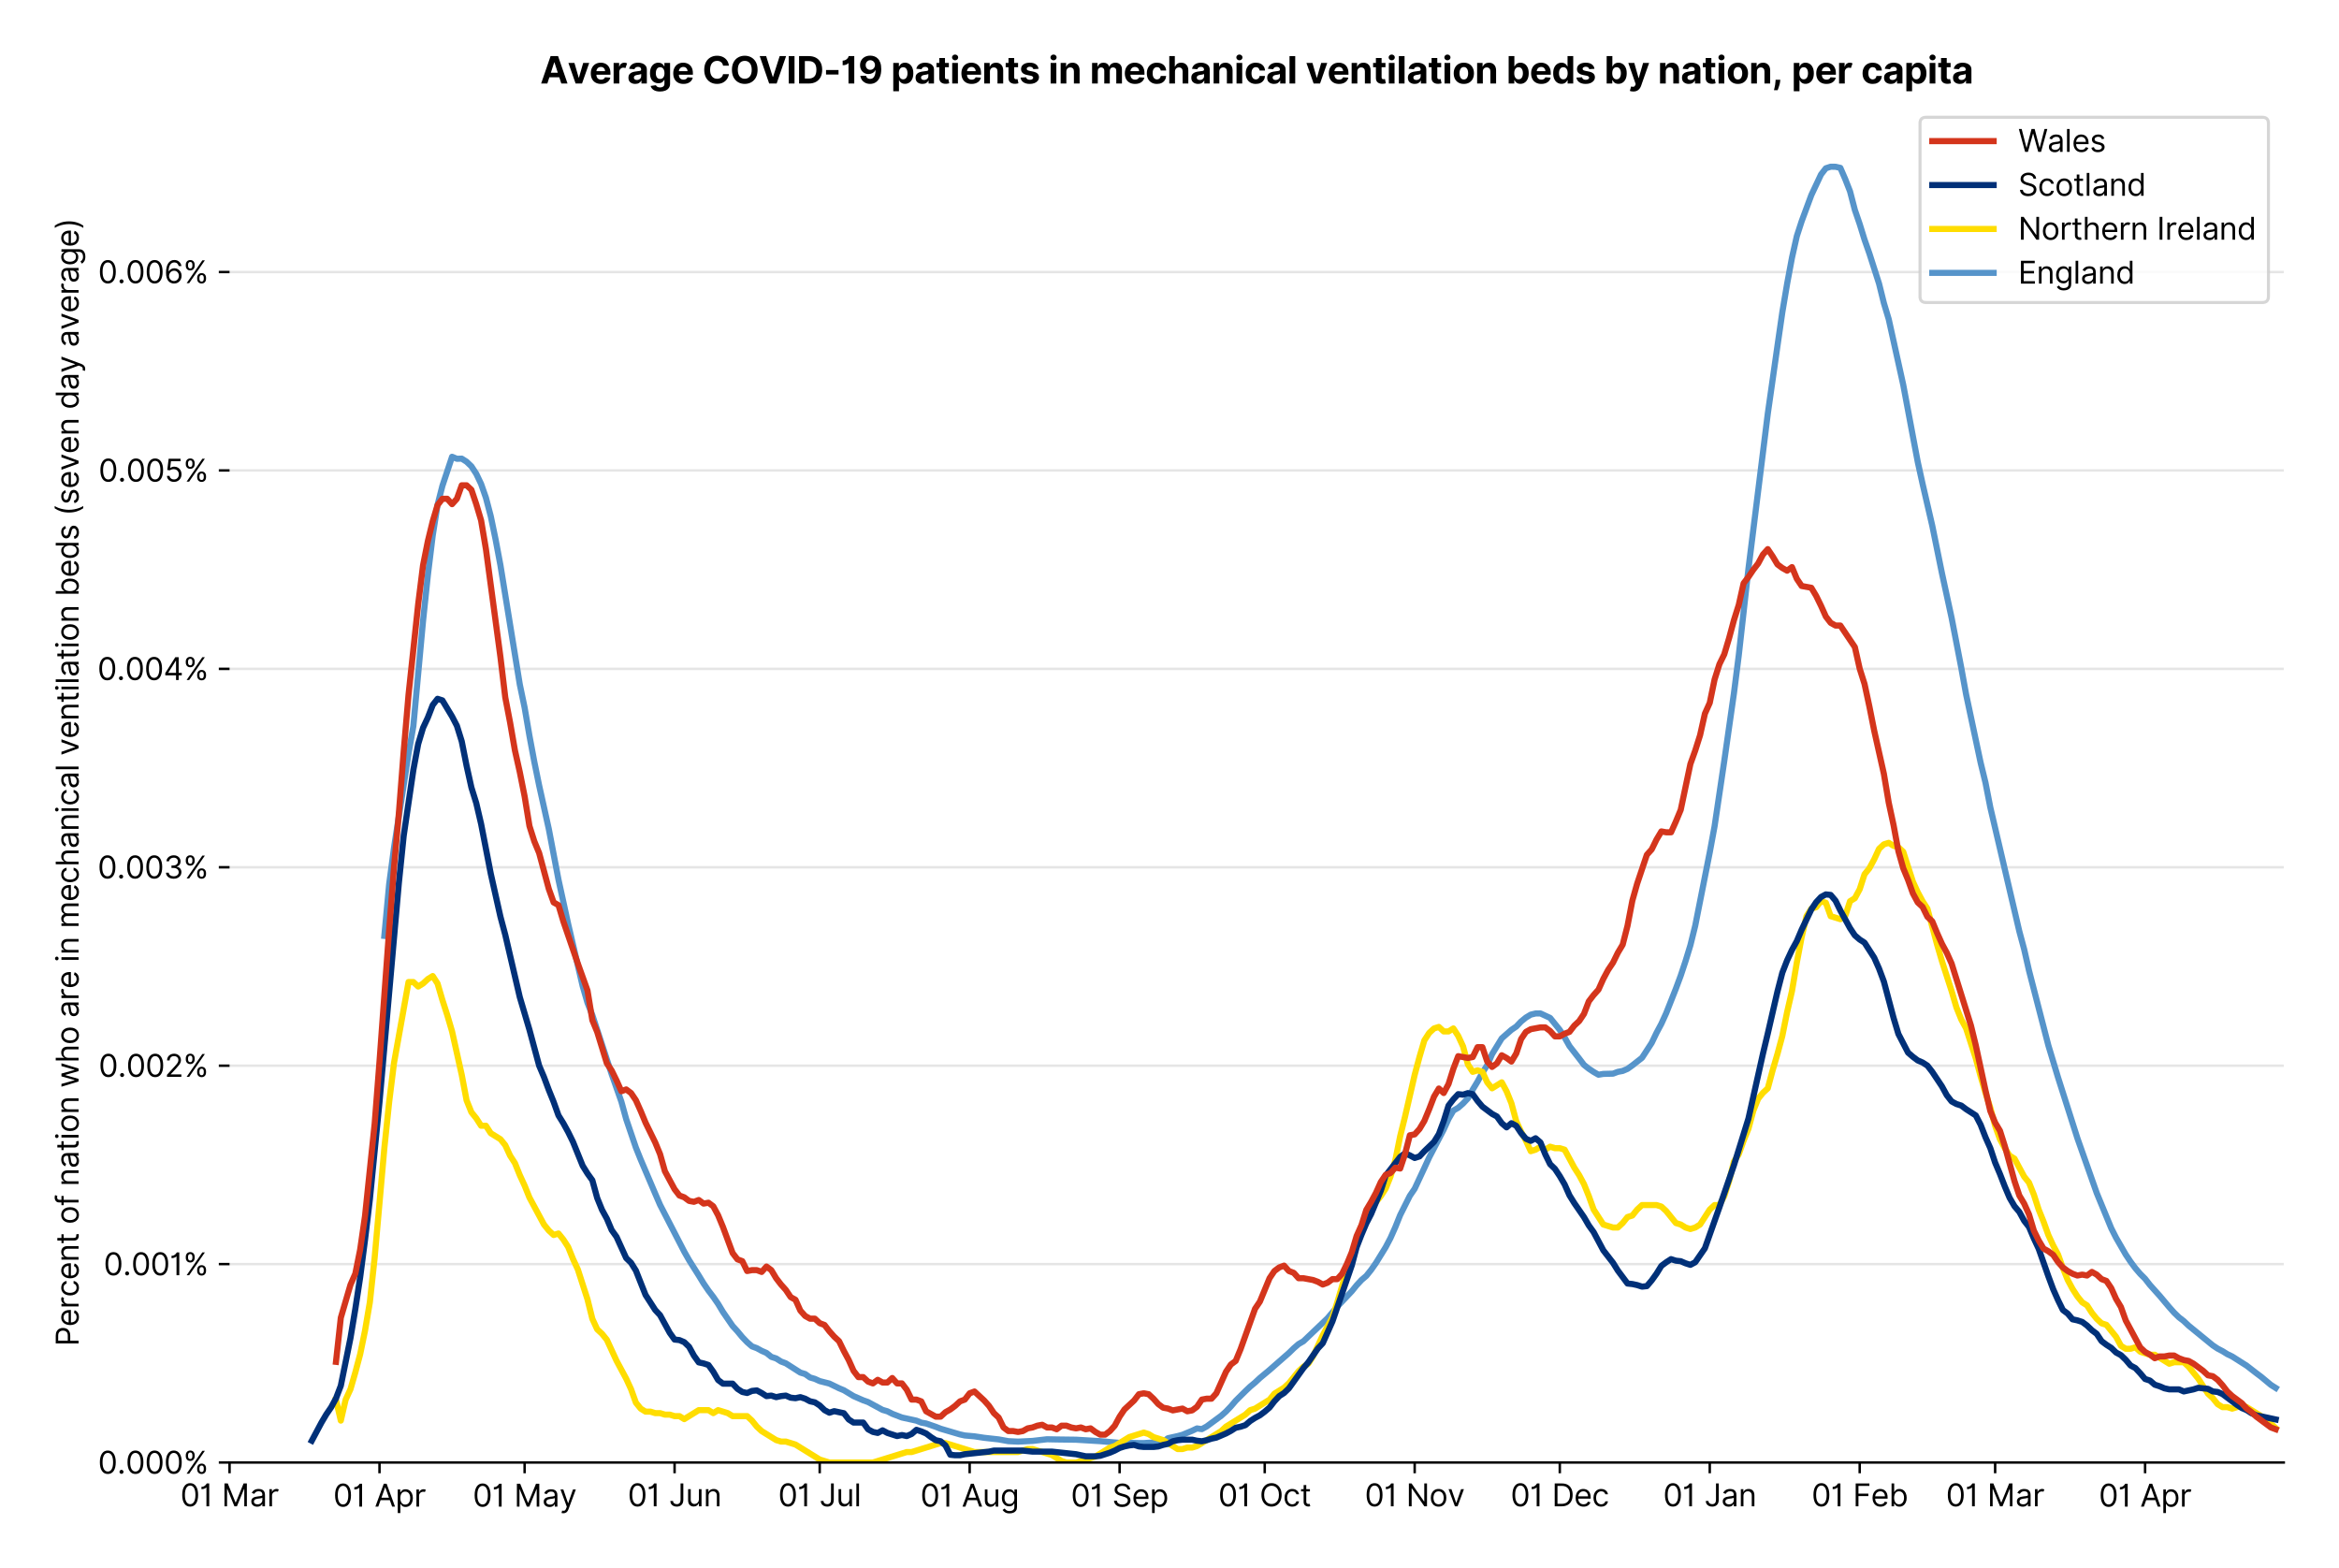 <?xml version="1.0" encoding="utf-8" standalone="no"?>
<!DOCTYPE svg PUBLIC "-//W3C//DTD SVG 1.1//EN"
  "http://www.w3.org/Graphics/SVG/1.1/DTD/svg11.dtd">
<svg version="1.1" viewBox="0 0 762.425 511.276" xmlns="http://www.w3.org/2000/svg" xmlns:xlink="http://www.w3.org/1999/xlink">
 <defs>
  <style type="text/css">*{stroke-linecap:butt;stroke-linejoin:round;}</style>
 </defs>
 <g id="figure_1">
  <g id="patch_1">
   <path d="M 0 511.276 
L 762.425 511.276 
L 762.425 0 
L 0 0 
z
" style="fill:#ffffff;"/>
  </g>
  <g id="axes_1">
   <g id="patch_2">
    <path d="M 74.825 476.745 
L 744.425 476.745 
L 744.425 33.225 
L 74.825 33.225 
z
" style="fill:#ffffff;"/>
   </g>
   <g id="matplotlib.axis_1">
    <g id="xtick_1">
     <g id="line2d_1">
      <defs>
       <path d="M 0 0 
L 0 3.5 
" id="m088d8c7a1f" style="stroke:#000000;stroke-width:0.8;"/>
      </defs>
      <g>
       <use style="stroke:#000000;stroke-width:0.8;" x="74.825" xlink:href="#m088d8c7a1f" y="476.745"/>
      </g>
     </g>
     <g id="text_1">
      <!-- 01 Mar -->
      <g transform="translate(58.788 491.018)scale(0.1 -0.1)">
       <defs>
        <path d="M 2000 -64 
Q 1230 -64 806 561 
Q 382 1186 382 2327 
Q 382 3459 809 4088 
Q 1236 4718 2000 4718 
Q 2764 4718 3191 4088 
Q 3618 3459 3618 2327 
Q 3618 1186 3194 561 
Q 2771 -64 2000 -64 
z
M 2000 436 
Q 2509 436 2791 927 
Q 3073 1418 3073 2327 
Q 3073 3234 2789 3730 
Q 2505 4227 2000 4227 
Q 1496 4227 1211 3730 
Q 927 3234 927 2327 
Q 927 1418 1210 927 
Q 1493 436 2000 436 
z
" id="Inter-Regular-30" transform="scale(0.016)"/>
        <path d="M 1973 4655 
L 1973 0 
L 1409 0 
L 1409 3836 
L 1373 3836 
Q 1341 3773 1209 3692 
Q 1077 3611 868 3551 
Q 659 3491 391 3491 
L 391 3964 
Q 661 3964 859 4061 
Q 1057 4159 1190 4291 
Q 1323 4423 1392 4529 
Q 1461 4636 1473 4655 
L 1973 4655 
z
" id="Inter-Regular-31" transform="scale(0.016)"/>
        <path id="Inter-Regular-20" transform="scale(0.016)"/>
        <path d="M 564 4655 
L 1236 4655 
L 2818 791 
L 2873 791 
L 4455 4655 
L 5127 4655 
L 5127 0 
L 4600 0 
L 4600 3536 
L 4555 3536 
L 3100 0 
L 2591 0 
L 1136 3536 
L 1091 3536 
L 1091 0 
L 564 0 
L 564 4655 
z
" id="Inter-Regular-4d" transform="scale(0.016)"/>
        <path d="M 1518 -82 
Q 1186 -82 916 44 
Q 646 170 486 410 
Q 327 650 327 991 
Q 327 1291 445 1478 
Q 564 1666 761 1773 
Q 959 1880 1199 1933 
Q 1439 1986 1682 2018 
Q 2000 2059 2199 2080 
Q 2398 2102 2490 2154 
Q 2582 2207 2582 2336 
L 2582 2355 
Q 2582 2691 2399 2877 
Q 2216 3064 1846 3064 
Q 1461 3064 1243 2895 
Q 1025 2727 936 2536 
L 427 2718 
Q 564 3036 792 3214 
Q 1021 3393 1292 3464 
Q 1564 3536 1827 3536 
Q 1996 3536 2215 3496 
Q 2434 3457 2640 3334 
Q 2846 3211 2982 2963 
Q 3118 2716 3118 2300 
L 3118 0 
L 2582 0 
L 2582 473 
L 2555 473 
Q 2500 359 2373 229 
Q 2246 100 2034 9 
Q 1823 -82 1518 -82 
z
M 1600 400 
Q 1918 400 2137 525 
Q 2357 650 2469 847 
Q 2582 1045 2582 1264 
L 2582 1755 
Q 2548 1714 2433 1681 
Q 2318 1648 2169 1624 
Q 2021 1600 1881 1583 
Q 1741 1566 1655 1555 
Q 1446 1527 1265 1467 
Q 1084 1407 974 1287 
Q 864 1168 864 964 
Q 864 684 1072 542 
Q 1280 400 1600 400 
z
" id="Inter-Regular-61" transform="scale(0.016)"/>
        <path d="M 491 0 
L 491 3491 
L 1009 3491 
L 1009 2964 
L 1046 2964 
Q 1139 3223 1389 3384 
Q 1639 3545 1955 3545 
Q 2100 3545 2209 3511 
Q 2318 3477 2400 3418 
L 2218 2964 
Q 2161 2993 2085 3010 
Q 2009 3027 1909 3027 
Q 1527 3027 1277 2794 
Q 1027 2561 1027 2209 
L 1027 0 
L 491 0 
z
" id="Inter-Regular-72" transform="scale(0.016)"/>
       </defs>
       <use xlink:href="#Inter-Regular-30"/>
       <use x="62.5" xlink:href="#Inter-Regular-31"/>
       <use x="106.676" xlink:href="#Inter-Regular-20"/>
       <use x="134.801" xlink:href="#Inter-Regular-4d"/>
       <use x="225.994" xlink:href="#Inter-Regular-61"/>
       <use x="282.386" xlink:href="#Inter-Regular-72"/>
      </g>
     </g>
    </g>
    <g id="xtick_2">
     <g id="line2d_2">
      <g>
       <use style="stroke:#000000;stroke-width:0.8;" x="123.704" xlink:href="#m088d8c7a1f" y="476.745"/>
      </g>
     </g>
     <g id="text_2">
      <!-- 01 Apr -->
      <g transform="translate(108.619 491.117)scale(0.1 -0.1)">
       <defs>
        <path d="M 755 0 
L 164 0 
L 1873 4655 
L 2455 4655 
L 4164 0 
L 3573 0 
L 3105 1318 
L 1223 1318 
L 755 0 
z
M 1400 1818 
L 2927 1818 
L 2182 3918 
L 2146 3918 
L 1400 1818 
z
" id="Inter-Regular-41" transform="scale(0.016)"/>
        <path d="M 491 -1309 
L 491 3491 
L 1009 3491 
L 1009 2936 
L 1073 2936 
Q 1132 3027 1237 3169 
Q 1343 3311 1542 3423 
Q 1741 3536 2082 3536 
Q 2523 3536 2859 3315 
Q 3196 3095 3384 2690 
Q 3573 2286 3573 1736 
Q 3573 1182 3384 776 
Q 3196 370 2861 148 
Q 2527 -73 2091 -73 
Q 1755 -73 1552 39 
Q 1350 152 1241 296 
Q 1132 441 1073 536 
L 1027 536 
L 1027 -1309 
L 491 -1309 
z
M 1018 1745 
Q 1018 1152 1276 780 
Q 1534 409 2018 409 
Q 2355 409 2581 587 
Q 2807 766 2921 1069 
Q 3036 1373 3036 1745 
Q 3036 2114 2923 2410 
Q 2811 2707 2585 2881 
Q 2359 3055 2018 3055 
Q 1527 3055 1272 2693 
Q 1018 2332 1018 1745 
z
" id="Inter-Regular-70" transform="scale(0.016)"/>
       </defs>
       <use xlink:href="#Inter-Regular-30"/>
       <use x="62.5" xlink:href="#Inter-Regular-31"/>
       <use x="106.676" xlink:href="#Inter-Regular-20"/>
       <use x="134.801" xlink:href="#Inter-Regular-41"/>
       <use x="202.415" xlink:href="#Inter-Regular-70"/>
       <use x="263.352" xlink:href="#Inter-Regular-72"/>
      </g>
     </g>
    </g>
    <g id="xtick_3">
     <g id="line2d_3">
      <g>
       <use style="stroke:#000000;stroke-width:0.8;" x="171.007" xlink:href="#m088d8c7a1f" y="476.745"/>
      </g>
     </g>
     <g id="text_3">
      <!-- 01 May -->
      <g transform="translate(154.104 491.117)scale(0.1 -0.1)">
       <defs>
        <path d="M 818 -1355 
Q 682 -1355 575 -1333 
Q 468 -1311 427 -1291 
L 564 -818 
Q 857 -893 1053 -814 
Q 1250 -736 1391 -345 
L 1509 -18 
L 218 3491 
L 800 3491 
L 1764 709 
L 1800 709 
L 2764 3491 
L 3346 3491 
L 1846 -564 
Q 1550 -1355 818 -1355 
z
" id="Inter-Regular-79" transform="scale(0.016)"/>
       </defs>
       <use xlink:href="#Inter-Regular-30"/>
       <use x="62.5" xlink:href="#Inter-Regular-31"/>
       <use x="106.676" xlink:href="#Inter-Regular-20"/>
       <use x="134.801" xlink:href="#Inter-Regular-4d"/>
       <use x="225.994" xlink:href="#Inter-Regular-61"/>
       <use x="282.386" xlink:href="#Inter-Regular-79"/>
      </g>
     </g>
    </g>
    <g id="xtick_4">
     <g id="line2d_4">
      <g>
       <use style="stroke:#000000;stroke-width:0.8;" x="219.887" xlink:href="#m088d8c7a1f" y="476.745"/>
      </g>
     </g>
     <g id="text_4">
      <!-- 01 Jun -->
      <g transform="translate(204.602 491.018)scale(0.1 -0.1)">
       <defs>
        <path d="M 2346 4655 
L 2909 4655 
L 2909 1327 
Q 2909 657 2549 296 
Q 2189 -64 1582 -64 
Q 1200 -64 902 76 
Q 605 216 434 475 
Q 264 734 264 1091 
L 818 1091 
Q 818 795 1034 615 
Q 1250 436 1582 436 
Q 1948 436 2147 664 
Q 2346 893 2346 1327 
L 2346 4655 
z
" id="Inter-Regular-4a" transform="scale(0.016)"/>
        <path d="M 2691 1427 
L 2691 3491 
L 3227 3491 
L 3227 0 
L 2691 0 
L 2691 591 
L 2655 591 
Q 2532 325 2273 140 
Q 2014 -45 1618 -45 
Q 1127 -45 809 280 
Q 491 605 491 1273 
L 491 3491 
L 1027 3491 
L 1027 1309 
Q 1027 927 1242 700 
Q 1457 473 1791 473 
Q 1991 473 2199 575 
Q 2407 677 2549 888 
Q 2691 1100 2691 1427 
z
" id="Inter-Regular-75" transform="scale(0.016)"/>
        <path d="M 1027 2100 
L 1027 0 
L 491 0 
L 491 3491 
L 1009 3491 
L 1009 2945 
L 1055 2945 
Q 1177 3211 1427 3373 
Q 1677 3536 2073 3536 
Q 2602 3536 2928 3211 
Q 3255 2886 3255 2218 
L 3255 0 
L 2718 0 
L 2718 2182 
Q 2718 2593 2504 2824 
Q 2291 3055 1918 3055 
Q 1534 3055 1280 2806 
Q 1027 2557 1027 2100 
z
" id="Inter-Regular-6e" transform="scale(0.016)"/>
       </defs>
       <use xlink:href="#Inter-Regular-30"/>
       <use x="62.5" xlink:href="#Inter-Regular-31"/>
       <use x="106.676" xlink:href="#Inter-Regular-20"/>
       <use x="134.801" xlink:href="#Inter-Regular-4a"/>
       <use x="189.063" xlink:href="#Inter-Regular-75"/>
       <use x="247.159" xlink:href="#Inter-Regular-6e"/>
      </g>
     </g>
    </g>
    <g id="xtick_5">
     <g id="line2d_5">
      <g>
       <use style="stroke:#000000;stroke-width:0.8;" x="267.189" xlink:href="#m088d8c7a1f" y="476.745"/>
      </g>
     </g>
     <g id="text_5">
      <!-- 01 Jul -->
      <g transform="translate(253.645 491.018)scale(0.1 -0.1)">
       <defs>
        <path d="M 1027 4655 
L 1027 0 
L 491 0 
L 491 4655 
L 1027 4655 
z
" id="Inter-Regular-6c" transform="scale(0.016)"/>
       </defs>
       <use xlink:href="#Inter-Regular-30"/>
       <use x="62.5" xlink:href="#Inter-Regular-31"/>
       <use x="106.676" xlink:href="#Inter-Regular-20"/>
       <use x="134.801" xlink:href="#Inter-Regular-4a"/>
       <use x="189.063" xlink:href="#Inter-Regular-75"/>
       <use x="247.159" xlink:href="#Inter-Regular-6c"/>
      </g>
     </g>
    </g>
    <g id="xtick_6">
     <g id="line2d_6">
      <g>
       <use style="stroke:#000000;stroke-width:0.8;" x="316.069" xlink:href="#m088d8c7a1f" y="476.745"/>
      </g>
     </g>
     <g id="text_6">
      <!-- 01 Aug -->
      <g transform="translate(299.997 491.117)scale(0.1 -0.1)">
       <defs>
        <path d="M 1900 -1382 
Q 1316 -1382 976 -1169 
Q 636 -957 473 -682 
L 900 -382 
Q 973 -477 1084 -601 
Q 1196 -725 1390 -817 
Q 1584 -909 1900 -909 
Q 2323 -909 2598 -704 
Q 2873 -500 2873 -64 
L 2873 645 
L 2827 645 
Q 2768 550 2660 410 
Q 2552 270 2351 162 
Q 2150 55 1809 55 
Q 1386 55 1051 255 
Q 716 455 521 836 
Q 327 1218 327 1764 
Q 327 2300 516 2699 
Q 705 3098 1041 3317 
Q 1377 3536 1818 3536 
Q 2159 3536 2360 3423 
Q 2561 3311 2669 3169 
Q 2777 3027 2836 2936 
L 2891 2936 
L 2891 3491 
L 3409 3491 
L 3409 -100 
Q 3409 -550 3205 -833 
Q 3002 -1116 2660 -1249 
Q 2318 -1382 1900 -1382 
z
M 1882 536 
Q 2366 536 2624 864 
Q 2882 1193 2882 1773 
Q 2882 2339 2627 2697 
Q 2373 3055 1882 3055 
Q 1541 3055 1315 2882 
Q 1089 2709 976 2418 
Q 864 2127 864 1773 
Q 864 1227 1120 881 
Q 1377 536 1882 536 
z
" id="Inter-Regular-67" transform="scale(0.016)"/>
       </defs>
       <use xlink:href="#Inter-Regular-30"/>
       <use x="62.5" xlink:href="#Inter-Regular-31"/>
       <use x="106.676" xlink:href="#Inter-Regular-20"/>
       <use x="134.801" xlink:href="#Inter-Regular-41"/>
       <use x="202.415" xlink:href="#Inter-Regular-75"/>
       <use x="260.511" xlink:href="#Inter-Regular-67"/>
      </g>
     </g>
    </g>
    <g id="xtick_7">
     <g id="line2d_7">
      <g>
       <use style="stroke:#000000;stroke-width:0.8;" x="364.948" xlink:href="#m088d8c7a1f" y="476.745"/>
      </g>
     </g>
     <g id="text_7">
      <!-- 01 Sep -->
      <g transform="translate(349.061 491.117)scale(0.1 -0.1)">
       <defs>
        <path d="M 3109 3491 
Q 3068 3836 2777 4027 
Q 2486 4218 2064 4218 
Q 1600 4218 1318 3999 
Q 1036 3780 1036 3445 
Q 1036 3195 1189 3042 
Q 1343 2889 1553 2803 
Q 1764 2718 1936 2673 
L 2409 2545 
Q 2591 2498 2815 2414 
Q 3039 2330 3244 2185 
Q 3450 2041 3584 1816 
Q 3718 1591 3718 1264 
Q 3718 886 3521 581 
Q 3325 277 2949 97 
Q 2573 -82 2036 -82 
Q 1286 -82 845 272 
Q 405 627 364 1200 
L 946 1200 
Q 968 936 1124 764 
Q 1280 593 1519 510 
Q 1759 427 2036 427 
Q 2359 427 2616 533 
Q 2873 639 3023 828 
Q 3173 1018 3173 1273 
Q 3173 1505 3043 1650 
Q 2914 1795 2702 1886 
Q 2491 1977 2246 2045 
L 1673 2209 
Q 1127 2366 809 2657 
Q 491 2948 491 3418 
Q 491 3809 703 4101 
Q 916 4393 1276 4555 
Q 1636 4718 2082 4718 
Q 2532 4718 2882 4558 
Q 3232 4398 3437 4120 
Q 3643 3843 3655 3491 
L 3109 3491 
z
" id="Inter-Regular-53" transform="scale(0.016)"/>
        <path d="M 1955 -73 
Q 1450 -73 1085 151 
Q 721 375 524 778 
Q 327 1182 327 1718 
Q 327 2255 524 2665 
Q 721 3075 1074 3305 
Q 1427 3536 1900 3536 
Q 2173 3536 2439 3445 
Q 2705 3355 2923 3151 
Q 3141 2948 3270 2614 
Q 3400 2280 3400 1791 
L 3400 1564 
L 866 1564 
Q 884 1005 1183 707 
Q 1482 409 1955 409 
Q 2271 409 2498 545 
Q 2725 682 2827 955 
L 3346 809 
Q 3223 414 2854 170 
Q 2486 -73 1955 -73 
z
M 866 2027 
L 2855 2027 
Q 2855 2470 2595 2762 
Q 2336 3055 1900 3055 
Q 1593 3055 1368 2911 
Q 1143 2768 1013 2533 
Q 884 2298 866 2027 
z
" id="Inter-Regular-65" transform="scale(0.016)"/>
       </defs>
       <use xlink:href="#Inter-Regular-30"/>
       <use x="62.5" xlink:href="#Inter-Regular-31"/>
       <use x="106.676" xlink:href="#Inter-Regular-20"/>
       <use x="134.801" xlink:href="#Inter-Regular-53"/>
       <use x="198.58" xlink:href="#Inter-Regular-65"/>
       <use x="256.818" xlink:href="#Inter-Regular-70"/>
      </g>
     </g>
    </g>
    <g id="xtick_8">
     <g id="line2d_8">
      <g>
       <use style="stroke:#000000;stroke-width:0.8;" x="412.251" xlink:href="#m088d8c7a1f" y="476.745"/>
      </g>
     </g>
     <g id="text_8">
      <!-- 01 Oct -->
      <g transform="translate(397.094 491.018)scale(0.1 -0.1)">
       <defs>
        <path d="M 4491 2327 
Q 4491 1591 4225 1054 
Q 3959 518 3495 227 
Q 3032 -64 2436 -64 
Q 1841 -64 1377 227 
Q 914 518 648 1054 
Q 382 1591 382 2327 
Q 382 3064 648 3600 
Q 914 4136 1377 4427 
Q 1841 4718 2436 4718 
Q 3032 4718 3495 4427 
Q 3959 4136 4225 3600 
Q 4491 3064 4491 2327 
z
M 3946 2327 
Q 3946 2932 3744 3348 
Q 3543 3764 3201 3977 
Q 2859 4191 2436 4191 
Q 2014 4191 1672 3977 
Q 1330 3764 1128 3348 
Q 927 2932 927 2327 
Q 927 1723 1128 1307 
Q 1330 891 1672 677 
Q 2014 464 2436 464 
Q 2859 464 3201 677 
Q 3543 891 3744 1307 
Q 3946 1723 3946 2327 
z
" id="Inter-Regular-4f" transform="scale(0.016)"/>
        <path d="M 1909 -73 
Q 1418 -73 1063 159 
Q 709 391 518 798 
Q 327 1205 327 1727 
Q 327 2259 524 2667 
Q 721 3075 1074 3305 
Q 1427 3536 1900 3536 
Q 2268 3536 2563 3400 
Q 2859 3264 3047 3018 
Q 3236 2773 3282 2445 
L 2746 2445 
Q 2684 2684 2474 2869 
Q 2264 3055 1909 3055 
Q 1439 3055 1151 2697 
Q 864 2339 864 1745 
Q 864 1139 1148 774 
Q 1432 409 1909 409 
Q 2223 409 2447 570 
Q 2671 732 2746 1018 
L 3282 1018 
Q 3236 709 3058 462 
Q 2880 216 2588 71 
Q 2296 -73 1909 -73 
z
" id="Inter-Regular-63" transform="scale(0.016)"/>
        <path d="M 2009 3491 
L 2009 3036 
L 1264 3036 
L 1264 1000 
Q 1264 773 1331 660 
Q 1398 548 1503 510 
Q 1609 473 1727 473 
Q 1816 473 1873 483 
Q 1930 493 1964 500 
L 2073 18 
Q 2018 -2 1920 -23 
Q 1823 -45 1673 -45 
Q 1446 -45 1228 52 
Q 1011 150 869 350 
Q 727 550 727 855 
L 727 3036 
L 200 3036 
L 200 3491 
L 727 3491 
L 727 4327 
L 1264 4327 
L 1264 3491 
L 2009 3491 
z
" id="Inter-Regular-74" transform="scale(0.016)"/>
       </defs>
       <use xlink:href="#Inter-Regular-30"/>
       <use x="62.5" xlink:href="#Inter-Regular-31"/>
       <use x="106.676" xlink:href="#Inter-Regular-20"/>
       <use x="134.801" xlink:href="#Inter-Regular-4f"/>
       <use x="210.938" xlink:href="#Inter-Regular-63"/>
       <use x="266.761" xlink:href="#Inter-Regular-74"/>
      </g>
     </g>
    </g>
    <g id="xtick_9">
     <g id="line2d_9">
      <g>
       <use style="stroke:#000000;stroke-width:0.8;" x="461.13" xlink:href="#m088d8c7a1f" y="476.745"/>
      </g>
     </g>
     <g id="text_9">
      <!-- 01 Nov -->
      <g transform="translate(444.859 491.018)scale(0.1 -0.1)">
       <defs>
        <path d="M 4255 4655 
L 4255 0 
L 3709 0 
L 1173 3655 
L 1127 3655 
L 1127 0 
L 564 0 
L 564 4655 
L 1109 4655 
L 3655 991 
L 3700 991 
L 3700 4655 
L 4255 4655 
z
" id="Inter-Regular-4e" transform="scale(0.016)"/>
        <path d="M 1909 -73 
Q 1436 -73 1080 152 
Q 725 377 526 781 
Q 327 1186 327 1727 
Q 327 2273 526 2679 
Q 725 3086 1080 3311 
Q 1436 3536 1909 3536 
Q 2382 3536 2737 3311 
Q 3093 3086 3292 2679 
Q 3491 2273 3491 1727 
Q 3491 1186 3292 781 
Q 3093 377 2737 152 
Q 2382 -73 1909 -73 
z
M 1909 409 
Q 2268 409 2500 593 
Q 2732 777 2843 1077 
Q 2955 1377 2955 1727 
Q 2955 2077 2843 2379 
Q 2732 2682 2500 2868 
Q 2268 3055 1909 3055 
Q 1550 3055 1318 2868 
Q 1086 2682 975 2379 
Q 864 2077 864 1727 
Q 864 1377 975 1077 
Q 1086 777 1318 593 
Q 1550 409 1909 409 
z
" id="Inter-Regular-6f" transform="scale(0.016)"/>
        <path d="M 3346 3491 
L 2055 0 
L 1509 0 
L 218 3491 
L 800 3491 
L 1764 709 
L 1800 709 
L 2764 3491 
L 3346 3491 
z
" id="Inter-Regular-76" transform="scale(0.016)"/>
       </defs>
       <use xlink:href="#Inter-Regular-30"/>
       <use x="62.5" xlink:href="#Inter-Regular-31"/>
       <use x="106.676" xlink:href="#Inter-Regular-20"/>
       <use x="134.801" xlink:href="#Inter-Regular-4e"/>
       <use x="210.085" xlink:href="#Inter-Regular-6f"/>
       <use x="269.744" xlink:href="#Inter-Regular-76"/>
      </g>
     </g>
    </g>
    <g id="xtick_10">
     <g id="line2d_10">
      <g>
       <use style="stroke:#000000;stroke-width:0.8;" x="508.433" xlink:href="#m088d8c7a1f" y="476.745"/>
      </g>
     </g>
     <g id="text_10">
      <!-- 01 Dec -->
      <g transform="translate(492.396 491.018)scale(0.1 -0.1)">
       <defs>
        <path d="M 2000 0 
L 564 0 
L 564 4655 
L 2064 4655 
Q 2741 4655 3223 4376 
Q 3705 4098 3961 3578 
Q 4218 3059 4218 2336 
Q 4218 1609 3959 1085 
Q 3700 561 3204 280 
Q 2709 0 2000 0 
z
M 1127 500 
L 1964 500 
Q 2830 500 3251 992 
Q 3673 1484 3673 2336 
Q 3673 3182 3259 3668 
Q 2846 4155 2027 4155 
L 1127 4155 
L 1127 500 
z
" id="Inter-Regular-44" transform="scale(0.016)"/>
       </defs>
       <use xlink:href="#Inter-Regular-30"/>
       <use x="62.5" xlink:href="#Inter-Regular-31"/>
       <use x="106.676" xlink:href="#Inter-Regular-20"/>
       <use x="134.801" xlink:href="#Inter-Regular-44"/>
       <use x="206.676" xlink:href="#Inter-Regular-65"/>
       <use x="264.915" xlink:href="#Inter-Regular-63"/>
      </g>
     </g>
    </g>
    <g id="xtick_11">
     <g id="line2d_11">
      <g>
       <use style="stroke:#000000;stroke-width:0.8;" x="557.312" xlink:href="#m088d8c7a1f" y="476.745"/>
      </g>
     </g>
     <g id="text_11">
      <!-- 01 Jan -->
      <g transform="translate(542.113 491.018)scale(0.1 -0.1)">
       <use xlink:href="#Inter-Regular-30"/>
       <use x="62.5" xlink:href="#Inter-Regular-31"/>
       <use x="106.676" xlink:href="#Inter-Regular-20"/>
       <use x="134.801" xlink:href="#Inter-Regular-4a"/>
       <use x="189.063" xlink:href="#Inter-Regular-61"/>
       <use x="245.455" xlink:href="#Inter-Regular-6e"/>
      </g>
     </g>
    </g>
    <g id="xtick_12">
     <g id="line2d_12">
      <g>
       <use style="stroke:#000000;stroke-width:0.8;" x="606.192" xlink:href="#m088d8c7a1f" y="476.745"/>
      </g>
     </g>
     <g id="text_12">
      <!-- 01 Feb -->
      <g transform="translate(590.503 491.018)scale(0.1 -0.1)">
       <defs>
        <path d="M 564 0 
L 564 4655 
L 3355 4655 
L 3355 4155 
L 1127 4155 
L 1127 2582 
L 3146 2582 
L 3146 2082 
L 1127 2082 
L 1127 0 
L 564 0 
z
" id="Inter-Regular-46" transform="scale(0.016)"/>
        <path d="M 564 0 
L 564 4655 
L 1100 4655 
L 1100 2936 
L 1146 2936 
Q 1205 3027 1310 3169 
Q 1416 3311 1615 3423 
Q 1814 3536 2155 3536 
Q 2596 3536 2932 3315 
Q 3268 3095 3457 2690 
Q 3646 2286 3646 1736 
Q 3646 1182 3457 776 
Q 3268 370 2934 148 
Q 2600 -73 2164 -73 
Q 1827 -73 1625 39 
Q 1423 152 1314 296 
Q 1205 441 1146 536 
L 1082 536 
L 1082 0 
L 564 0 
z
M 1091 1745 
Q 1091 1152 1349 780 
Q 1607 409 2091 409 
Q 2427 409 2653 587 
Q 2880 766 2994 1069 
Q 3109 1373 3109 1745 
Q 3109 2114 2996 2410 
Q 2884 2707 2658 2881 
Q 2432 3055 2091 3055 
Q 1600 3055 1345 2693 
Q 1091 2332 1091 1745 
z
" id="Inter-Regular-62" transform="scale(0.016)"/>
       </defs>
       <use xlink:href="#Inter-Regular-30"/>
       <use x="62.5" xlink:href="#Inter-Regular-31"/>
       <use x="106.676" xlink:href="#Inter-Regular-20"/>
       <use x="134.801" xlink:href="#Inter-Regular-46"/>
       <use x="193.466" xlink:href="#Inter-Regular-65"/>
       <use x="251.705" xlink:href="#Inter-Regular-62"/>
      </g>
     </g>
    </g>
    <g id="xtick_13">
     <g id="line2d_13">
      <g>
       <use style="stroke:#000000;stroke-width:0.8;" x="650.341" xlink:href="#m088d8c7a1f" y="476.745"/>
      </g>
     </g>
     <g id="text_13">
      <!-- 01 Mar -->
      <g transform="translate(634.304 491.018)scale(0.1 -0.1)">
       <use xlink:href="#Inter-Regular-30"/>
       <use x="62.5" xlink:href="#Inter-Regular-31"/>
       <use x="106.676" xlink:href="#Inter-Regular-20"/>
       <use x="134.801" xlink:href="#Inter-Regular-4d"/>
       <use x="225.994" xlink:href="#Inter-Regular-61"/>
       <use x="282.386" xlink:href="#Inter-Regular-72"/>
      </g>
     </g>
    </g>
    <g id="xtick_14">
     <g id="line2d_14">
      <g>
       <use style="stroke:#000000;stroke-width:0.8;" x="699.22" xlink:href="#m088d8c7a1f" y="476.745"/>
      </g>
     </g>
     <g id="text_14">
      <!-- 01 Apr -->
      <g transform="translate(684.135 491.117)scale(0.1 -0.1)">
       <use xlink:href="#Inter-Regular-30"/>
       <use x="62.5" xlink:href="#Inter-Regular-31"/>
       <use x="106.676" xlink:href="#Inter-Regular-20"/>
       <use x="134.801" xlink:href="#Inter-Regular-41"/>
       <use x="202.415" xlink:href="#Inter-Regular-70"/>
       <use x="263.352" xlink:href="#Inter-Regular-72"/>
      </g>
     </g>
    </g>
   </g>
   <g id="matplotlib.axis_2">
    <g id="ytick_1">
     <g id="line2d_15">
      <path clip-path="url(#p1ccf37e4f0)" d="M 74.825 476.745 
L 744.425 476.745 
" style="fill:none;stroke:#e5e5e5;stroke-linecap:square;stroke-width:0.8;"/>
     </g>
     <g id="line2d_16">
      <defs>
       <path d="M 0 0 
L -3.5 0 
" id="me52bbe7456" style="stroke:#000000;stroke-width:0.8;"/>
      </defs>
      <g>
       <use style="stroke:#000000;stroke-width:0.8;" x="74.825" xlink:href="#me52bbe7456" y="476.745"/>
      </g>
     </g>
     <g id="text_15">
      <!-- 0.000% -->
      <g transform="translate(31.944 480.382)scale(0.1 -0.1)">
       <defs>
        <path d="M 882 -36 
Q 714 -36 593 84 
Q 473 205 473 373 
Q 473 541 593 661 
Q 714 782 882 782 
Q 1050 782 1170 661 
Q 1291 541 1291 373 
Q 1291 205 1170 84 
Q 1050 -36 882 -36 
z
" id="Inter-Regular-2e" transform="scale(0.016)"/>
        <path d="M 2855 873 
L 2855 1118 
Q 2855 1373 2960 1585 
Q 3066 1798 3269 1926 
Q 3473 2055 3764 2055 
Q 4059 2055 4259 1926 
Q 4459 1798 4561 1585 
Q 4664 1373 4664 1118 
L 4664 873 
Q 4664 618 4560 405 
Q 4457 193 4256 64 
Q 4055 -64 3764 -64 
Q 3468 -64 3266 64 
Q 3064 193 2959 405 
Q 2855 618 2855 873 
z
M 536 3536 
L 536 3782 
Q 536 4036 642 4248 
Q 748 4461 951 4589 
Q 1155 4718 1446 4718 
Q 1741 4718 1941 4589 
Q 2141 4461 2243 4248 
Q 2346 4036 2346 3782 
L 2346 3536 
Q 2346 3282 2242 3069 
Q 2139 2857 1937 2728 
Q 1736 2600 1446 2600 
Q 1150 2600 948 2728 
Q 746 2857 641 3069 
Q 536 3282 536 3536 
z
M 709 0 
L 3909 4655 
L 4427 4655 
L 1227 0 
L 709 0 
z
M 3318 1118 
L 3318 873 
Q 3318 661 3418 494 
Q 3518 327 3764 327 
Q 4002 327 4101 494 
Q 4200 661 4200 873 
L 4200 1118 
Q 4200 1330 4104 1497 
Q 4009 1664 3764 1664 
Q 3525 1664 3421 1497 
Q 3318 1330 3318 1118 
z
M 1000 3782 
L 1000 3536 
Q 1000 3325 1100 3158 
Q 1200 2991 1446 2991 
Q 1684 2991 1783 3158 
Q 1882 3325 1882 3536 
L 1882 3782 
Q 1882 3993 1786 4160 
Q 1691 4327 1446 4327 
Q 1207 4327 1103 4160 
Q 1000 3993 1000 3782 
z
" id="Inter-Regular-25" transform="scale(0.016)"/>
       </defs>
       <use xlink:href="#Inter-Regular-30"/>
       <use x="62.5" xlink:href="#Inter-Regular-2e"/>
       <use x="90.057" xlink:href="#Inter-Regular-30"/>
       <use x="152.557" xlink:href="#Inter-Regular-30"/>
       <use x="215.057" xlink:href="#Inter-Regular-30"/>
       <use x="277.557" xlink:href="#Inter-Regular-25"/>
      </g>
     </g>
    </g>
    <g id="ytick_2">
     <g id="line2d_17">
      <path clip-path="url(#p1ccf37e4f0)" d="M 74.825 412.067 
L 744.425 412.067 
" style="fill:none;stroke:#e5e5e5;stroke-linecap:square;stroke-width:0.8;"/>
     </g>
     <g id="line2d_18">
      <g>
       <use style="stroke:#000000;stroke-width:0.8;" x="74.825" xlink:href="#me52bbe7456" y="412.067"/>
      </g>
     </g>
     <g id="text_16">
      <!-- 0.001% -->
      <g transform="translate(33.777 415.704)scale(0.1 -0.1)">
       <use xlink:href="#Inter-Regular-30"/>
       <use x="62.5" xlink:href="#Inter-Regular-2e"/>
       <use x="90.057" xlink:href="#Inter-Regular-30"/>
       <use x="152.557" xlink:href="#Inter-Regular-30"/>
       <use x="215.057" xlink:href="#Inter-Regular-31"/>
       <use x="259.233" xlink:href="#Inter-Regular-25"/>
      </g>
     </g>
    </g>
    <g id="ytick_3">
     <g id="line2d_19">
      <path clip-path="url(#p1ccf37e4f0)" d="M 74.825 347.389 
L 744.425 347.389 
" style="fill:none;stroke:#e5e5e5;stroke-linecap:square;stroke-width:0.8;"/>
     </g>
     <g id="line2d_20">
      <g>
       <use style="stroke:#000000;stroke-width:0.8;" x="74.825" xlink:href="#me52bbe7456" y="347.389"/>
      </g>
     </g>
     <g id="text_17">
      <!-- 0.002% -->
      <g transform="translate(32.142 351.026)scale(0.1 -0.1)">
       <defs>
        <path d="M 482 0 
L 482 409 
L 2018 2091 
Q 2289 2386 2464 2605 
Q 2639 2825 2724 3019 
Q 2809 3214 2809 3427 
Q 2809 3795 2553 4011 
Q 2298 4227 1918 4227 
Q 1514 4227 1275 3985 
Q 1036 3743 1036 3345 
L 500 3345 
Q 500 3755 688 4064 
Q 877 4373 1203 4545 
Q 1530 4718 1936 4718 
Q 2346 4718 2661 4545 
Q 2977 4373 3156 4079 
Q 3336 3786 3336 3427 
Q 3336 3170 3244 2926 
Q 3152 2682 2926 2383 
Q 2700 2084 2300 1655 
L 1255 536 
L 1255 500 
L 3418 500 
L 3418 0 
L 482 0 
z
" id="Inter-Regular-32" transform="scale(0.016)"/>
       </defs>
       <use xlink:href="#Inter-Regular-30"/>
       <use x="62.5" xlink:href="#Inter-Regular-2e"/>
       <use x="90.057" xlink:href="#Inter-Regular-30"/>
       <use x="152.557" xlink:href="#Inter-Regular-30"/>
       <use x="215.057" xlink:href="#Inter-Regular-32"/>
       <use x="275.568" xlink:href="#Inter-Regular-25"/>
      </g>
     </g>
    </g>
    <g id="ytick_4">
     <g id="line2d_21">
      <path clip-path="url(#p1ccf37e4f0)" d="M 74.825 282.711 
L 744.425 282.711 
" style="fill:none;stroke:#e5e5e5;stroke-linecap:square;stroke-width:0.8;"/>
     </g>
     <g id="line2d_22">
      <g>
       <use style="stroke:#000000;stroke-width:0.8;" x="74.825" xlink:href="#me52bbe7456" y="282.711"/>
      </g>
     </g>
     <g id="text_18">
      <!-- 0.003% -->
      <g transform="translate(31.83 286.348)scale(0.1 -0.1)">
       <defs>
        <path d="M 2055 -64 
Q 1605 -64 1253 90 
Q 902 245 696 521 
Q 491 798 473 1164 
L 1046 1164 
Q 1071 827 1356 631 
Q 1641 436 2046 436 
Q 2493 436 2783 664 
Q 3073 893 3073 1264 
Q 3073 1650 2787 1893 
Q 2502 2136 1973 2136 
L 1600 2136 
L 1600 2636 
L 1973 2636 
Q 2386 2636 2647 2856 
Q 2909 3077 2909 3445 
Q 2909 3798 2679 4012 
Q 2450 4227 2064 4227 
Q 1823 4227 1610 4139 
Q 1398 4052 1264 3887 
Q 1130 3723 1118 3491 
L 573 3491 
Q 586 3857 793 4133 
Q 1000 4409 1335 4563 
Q 1671 4718 2073 4718 
Q 2505 4718 2814 4544 
Q 3123 4370 3289 4086 
Q 3455 3802 3455 3473 
Q 3455 3080 3249 2802 
Q 3043 2525 2691 2418 
L 2691 2382 
Q 3132 2309 3379 2008 
Q 3627 1707 3627 1264 
Q 3627 884 3421 583 
Q 3216 282 2861 109 
Q 2507 -64 2055 -64 
z
" id="Inter-Regular-33" transform="scale(0.016)"/>
       </defs>
       <use xlink:href="#Inter-Regular-30"/>
       <use x="62.5" xlink:href="#Inter-Regular-2e"/>
       <use x="90.057" xlink:href="#Inter-Regular-30"/>
       <use x="152.557" xlink:href="#Inter-Regular-30"/>
       <use x="215.057" xlink:href="#Inter-Regular-33"/>
       <use x="278.693" xlink:href="#Inter-Regular-25"/>
      </g>
     </g>
    </g>
    <g id="ytick_5">
     <g id="line2d_23">
      <path clip-path="url(#p1ccf37e4f0)" d="M 74.825 218.033 
L 744.425 218.033 
" style="fill:none;stroke:#e5e5e5;stroke-linecap:square;stroke-width:0.8;"/>
     </g>
     <g id="line2d_24">
      <g>
       <use style="stroke:#000000;stroke-width:0.8;" x="74.825" xlink:href="#me52bbe7456" y="218.033"/>
      </g>
     </g>
     <g id="text_19">
      <!-- 0.004% -->
      <g transform="translate(31.773 221.67)scale(0.1 -0.1)">
       <defs>
        <path d="M 373 955 
L 373 1418 
L 2418 4655 
L 3100 4655 
L 3100 1455 
L 3736 1455 
L 3736 955 
L 3100 955 
L 3100 0 
L 2564 0 
L 2564 955 
L 373 955 
z
M 2564 1455 
L 2564 3936 
L 2527 3936 
L 982 1491 
L 982 1455 
L 2564 1455 
z
" id="Inter-Regular-34" transform="scale(0.016)"/>
       </defs>
       <use xlink:href="#Inter-Regular-30"/>
       <use x="62.5" xlink:href="#Inter-Regular-2e"/>
       <use x="90.057" xlink:href="#Inter-Regular-30"/>
       <use x="152.557" xlink:href="#Inter-Regular-30"/>
       <use x="215.057" xlink:href="#Inter-Regular-34"/>
       <use x="279.261" xlink:href="#Inter-Regular-25"/>
      </g>
     </g>
    </g>
    <g id="ytick_6">
     <g id="line2d_25">
      <path clip-path="url(#p1ccf37e4f0)" d="M 74.825 153.355 
L 744.425 153.355 
" style="fill:none;stroke:#e5e5e5;stroke-linecap:square;stroke-width:0.8;"/>
     </g>
     <g id="line2d_26">
      <g>
       <use style="stroke:#000000;stroke-width:0.8;" x="74.825" xlink:href="#me52bbe7456" y="153.355"/>
      </g>
     </g>
     <g id="text_20">
      <!-- 0.005% -->
      <g transform="translate(32.114 156.992)scale(0.1 -0.1)">
       <defs>
        <path d="M 1936 -64 
Q 1536 -64 1216 95 
Q 896 255 702 532 
Q 509 809 491 1164 
L 1036 1164 
Q 1068 848 1324 642 
Q 1580 436 1936 436 
Q 2223 436 2447 570 
Q 2671 705 2799 940 
Q 2927 1175 2927 1473 
Q 2927 1777 2794 2017 
Q 2661 2257 2429 2395 
Q 2198 2534 1900 2536 
Q 1686 2539 1461 2472 
Q 1236 2405 1091 2300 
L 564 2364 
L 846 4655 
L 3264 4655 
L 3264 4155 
L 1318 4155 
L 1155 2782 
L 1182 2782 
Q 1325 2895 1541 2970 
Q 1757 3045 1991 3045 
Q 2418 3045 2753 2842 
Q 3089 2639 3281 2286 
Q 3473 1934 3473 1482 
Q 3473 1036 3274 687 
Q 3075 339 2727 137 
Q 2380 -64 1936 -64 
z
" id="Inter-Regular-35" transform="scale(0.016)"/>
       </defs>
       <use xlink:href="#Inter-Regular-30"/>
       <use x="62.5" xlink:href="#Inter-Regular-2e"/>
       <use x="90.057" xlink:href="#Inter-Regular-30"/>
       <use x="152.557" xlink:href="#Inter-Regular-30"/>
       <use x="215.057" xlink:href="#Inter-Regular-35"/>
       <use x="275.852" xlink:href="#Inter-Regular-25"/>
      </g>
     </g>
    </g>
    <g id="ytick_7">
     <g id="line2d_27">
      <path clip-path="url(#p1ccf37e4f0)" d="M 74.825 88.677 
L 744.425 88.677 
" style="fill:none;stroke:#e5e5e5;stroke-linecap:square;stroke-width:0.8;"/>
     </g>
     <g id="line2d_28">
      <g>
       <use style="stroke:#000000;stroke-width:0.8;" x="74.825" xlink:href="#me52bbe7456" y="88.677"/>
      </g>
     </g>
     <g id="text_21">
      <!-- 0.006% -->
      <g transform="translate(31.958 92.314)scale(0.1 -0.1)">
       <defs>
        <path d="M 2027 -64 
Q 1741 -59 1454 45 
Q 1168 150 932 399 
Q 696 648 552 1074 
Q 409 1500 409 2145 
Q 409 3386 861 4056 
Q 1314 4727 2100 4727 
Q 2686 4727 3073 4384 
Q 3461 4041 3546 3491 
L 2991 3491 
Q 2914 3811 2691 4019 
Q 2468 4227 2100 4227 
Q 1559 4227 1249 3755 
Q 939 3284 936 2427 
L 973 2427 
Q 1164 2716 1461 2880 
Q 1759 3045 2118 3045 
Q 2518 3045 2850 2846 
Q 3182 2648 3382 2299 
Q 3582 1950 3582 1500 
Q 3582 1068 3389 710 
Q 3196 352 2847 142 
Q 2498 -68 2027 -64 
z
M 2027 436 
Q 2314 436 2542 579 
Q 2771 723 2903 964 
Q 3036 1205 3036 1500 
Q 3036 1789 2908 2026 
Q 2780 2264 2556 2404 
Q 2332 2545 2046 2545 
Q 1757 2545 1525 2397 
Q 1293 2250 1157 2010 
Q 1021 1770 1018 1491 
Q 1018 1214 1149 973 
Q 1280 732 1508 584 
Q 1736 436 2027 436 
z
" id="Inter-Regular-36" transform="scale(0.016)"/>
       </defs>
       <use xlink:href="#Inter-Regular-30"/>
       <use x="62.5" xlink:href="#Inter-Regular-2e"/>
       <use x="90.057" xlink:href="#Inter-Regular-30"/>
       <use x="152.557" xlink:href="#Inter-Regular-30"/>
       <use x="215.057" xlink:href="#Inter-Regular-36"/>
       <use x="277.415" xlink:href="#Inter-Regular-25"/>
      </g>
     </g>
    </g>
    <g id="text_22">
     <!-- Percent of nation who are in mechanical ventilation beds (seven day average) -->
     <g transform="translate(25.614 438.816)rotate(-90)scale(0.1 -0.1)">
      <defs>
       <path d="M 564 0 
L 564 4655 
L 2136 4655 
Q 2684 4655 3033 4458 
Q 3382 4261 3550 3927 
Q 3718 3593 3718 3182 
Q 3718 2770 3551 2434 
Q 3384 2098 3036 1899 
Q 2689 1700 2146 1700 
L 1127 1700 
L 1127 0 
L 564 0 
z
M 1127 2200 
L 2127 2200 
Q 2689 2200 2926 2482 
Q 3164 2764 3164 3182 
Q 3164 3602 2925 3878 
Q 2686 4155 2118 4155 
L 1127 4155 
L 1127 2200 
z
" id="Inter-Regular-50" transform="scale(0.016)"/>
       <path d="M 2046 3491 
L 2046 3036 
L 1264 3036 
L 1264 0 
L 727 0 
L 727 3036 
L 164 3036 
L 164 3491 
L 727 3491 
L 727 3973 
Q 727 4273 868 4473 
Q 1009 4673 1234 4773 
Q 1459 4873 1709 4873 
Q 1907 4873 2032 4841 
Q 2157 4809 2218 4782 
L 2064 4318 
Q 2023 4332 1951 4352 
Q 1880 4373 1764 4373 
Q 1498 4373 1381 4239 
Q 1264 4105 1264 3845 
L 1264 3491 
L 2046 3491 
z
" id="Inter-Regular-66" transform="scale(0.016)"/>
       <path d="M 491 0 
L 491 3491 
L 1027 3491 
L 1027 0 
L 491 0 
z
M 764 4073 
Q 607 4073 494 4179 
Q 382 4286 382 4436 
Q 382 4586 494 4693 
Q 607 4800 764 4800 
Q 921 4800 1033 4693 
Q 1146 4586 1146 4436 
Q 1146 4286 1033 4179 
Q 921 4073 764 4073 
z
" id="Inter-Regular-69" transform="scale(0.016)"/>
       <path d="M 1282 0 
L 218 3491 
L 782 3491 
L 1536 818 
L 1573 818 
L 2318 3491 
L 2891 3491 
L 3627 827 
L 3664 827 
L 4418 3491 
L 4982 3491 
L 3918 0 
L 3391 0 
L 2627 2682 
L 2573 2682 
L 1809 0 
L 1282 0 
z
" id="Inter-Regular-77" transform="scale(0.016)"/>
       <path d="M 1027 2100 
L 1027 0 
L 491 0 
L 491 4655 
L 1027 4655 
L 1027 2945 
L 1073 2945 
Q 1196 3216 1442 3376 
Q 1689 3536 2100 3536 
Q 2636 3536 2963 3213 
Q 3291 2891 3291 2218 
L 3291 0 
L 2755 0 
L 2755 2182 
Q 2755 2598 2540 2826 
Q 2325 3055 1946 3055 
Q 1548 3055 1287 2806 
Q 1027 2557 1027 2100 
z
" id="Inter-Regular-68" transform="scale(0.016)"/>
       <path d="M 491 0 
L 491 3491 
L 1009 3491 
L 1009 2945 
L 1055 2945 
Q 1164 3225 1407 3380 
Q 1650 3536 1991 3536 
Q 2336 3536 2567 3380 
Q 2798 3225 2927 2945 
L 2964 2945 
Q 3098 3216 3366 3376 
Q 3634 3536 4009 3536 
Q 4477 3536 4775 3244 
Q 5073 2952 5073 2336 
L 5073 0 
L 4536 0 
L 4536 2336 
Q 4536 2723 4325 2889 
Q 4114 3055 3827 3055 
Q 3459 3055 3257 2833 
Q 3055 2611 3055 2273 
L 3055 0 
L 2509 0 
L 2509 2391 
Q 2509 2689 2316 2872 
Q 2123 3055 1818 3055 
Q 1609 3055 1428 2943 
Q 1248 2832 1137 2635 
Q 1027 2439 1027 2182 
L 1027 0 
L 491 0 
z
" id="Inter-Regular-6d" transform="scale(0.016)"/>
       <path d="M 1809 -73 
Q 1373 -73 1039 148 
Q 705 370 516 776 
Q 327 1182 327 1736 
Q 327 2286 516 2690 
Q 705 3095 1041 3315 
Q 1377 3536 1818 3536 
Q 2159 3536 2358 3423 
Q 2557 3311 2662 3169 
Q 2768 3027 2827 2936 
L 2873 2936 
L 2873 4655 
L 3409 4655 
L 3409 0 
L 2891 0 
L 2891 536 
L 2827 536 
Q 2768 441 2659 296 
Q 2550 152 2348 39 
Q 2146 -73 1809 -73 
z
M 1882 409 
Q 2366 409 2624 780 
Q 2882 1152 2882 1745 
Q 2882 2332 2627 2693 
Q 2373 3055 1882 3055 
Q 1541 3055 1315 2881 
Q 1089 2707 976 2410 
Q 864 2114 864 1745 
Q 864 1373 978 1069 
Q 1093 766 1319 587 
Q 1546 409 1882 409 
z
" id="Inter-Regular-64" transform="scale(0.016)"/>
       <path d="M 2964 2709 
L 2482 2573 
Q 2411 2755 2245 2914 
Q 2080 3073 1727 3073 
Q 1407 3073 1194 2926 
Q 982 2780 982 2555 
Q 982 2355 1127 2239 
Q 1273 2123 1582 2045 
L 2100 1918 
Q 3027 1691 3027 973 
Q 3027 673 2855 436 
Q 2684 200 2377 63 
Q 2071 -73 1664 -73 
Q 1130 -73 780 159 
Q 430 391 336 836 
L 846 964 
Q 989 400 1655 400 
Q 2030 400 2251 560 
Q 2473 720 2473 945 
Q 2473 1316 1955 1436 
L 1373 1573 
Q 893 1686 669 1926 
Q 446 2166 446 2527 
Q 446 2823 613 3050 
Q 780 3277 1069 3406 
Q 1359 3536 1727 3536 
Q 2246 3536 2542 3309 
Q 2839 3082 2964 2709 
z
" id="Inter-Regular-73" transform="scale(0.016)"/>
       <path d="M 682 1964 
Q 682 2823 906 3544 
Q 1130 4266 1546 4873 
L 2018 4873 
Q 1800 4573 1623 4095 
Q 1446 3618 1341 3061 
Q 1236 2505 1236 1964 
Q 1236 1423 1341 866 
Q 1446 309 1623 -168 
Q 1800 -645 2018 -945 
L 1546 -945 
Q 1130 -339 906 383 
Q 682 1105 682 1964 
z
" id="Inter-Regular-28" transform="scale(0.016)"/>
       <path d="M 1638 1940 
Q 1638 1081 1414 359 
Q 1191 -362 775 -969 
L 302 -969 
Q 520 -669 697 -191 
Q 875 286 979 842 
Q 1084 1399 1084 1940 
Q 1084 2481 979 3038 
Q 875 3595 697 4072 
Q 520 4549 302 4849 
L 775 4849 
Q 1191 4243 1414 3521 
Q 1638 2799 1638 1940 
z
" id="Inter-Regular-29" transform="scale(0.016)"/>
      </defs>
      <use xlink:href="#Inter-Regular-50"/>
      <use x="63.494" xlink:href="#Inter-Regular-65"/>
      <use x="121.733" xlink:href="#Inter-Regular-72"/>
      <use x="160.085" xlink:href="#Inter-Regular-63"/>
      <use x="215.909" xlink:href="#Inter-Regular-65"/>
      <use x="274.148" xlink:href="#Inter-Regular-6e"/>
      <use x="332.671" xlink:href="#Inter-Regular-74"/>
      <use x="369.034" xlink:href="#Inter-Regular-20"/>
      <use x="397.159" xlink:href="#Inter-Regular-6f"/>
      <use x="456.818" xlink:href="#Inter-Regular-66"/>
      <use x="492.898" xlink:href="#Inter-Regular-20"/>
      <use x="521.023" xlink:href="#Inter-Regular-6e"/>
      <use x="579.546" xlink:href="#Inter-Regular-61"/>
      <use x="635.938" xlink:href="#Inter-Regular-74"/>
      <use x="672.301" xlink:href="#Inter-Regular-69"/>
      <use x="696.023" xlink:href="#Inter-Regular-6f"/>
      <use x="755.682" xlink:href="#Inter-Regular-6e"/>
      <use x="814.205" xlink:href="#Inter-Regular-20"/>
      <use x="842.33" xlink:href="#Inter-Regular-77"/>
      <use x="923.58" xlink:href="#Inter-Regular-68"/>
      <use x="982.671" xlink:href="#Inter-Regular-6f"/>
      <use x="1042.33" xlink:href="#Inter-Regular-20"/>
      <use x="1070.455" xlink:href="#Inter-Regular-61"/>
      <use x="1126.847" xlink:href="#Inter-Regular-72"/>
      <use x="1165.199" xlink:href="#Inter-Regular-65"/>
      <use x="1223.438" xlink:href="#Inter-Regular-20"/>
      <use x="1251.563" xlink:href="#Inter-Regular-69"/>
      <use x="1275.284" xlink:href="#Inter-Regular-6e"/>
      <use x="1333.807" xlink:href="#Inter-Regular-20"/>
      <use x="1361.932" xlink:href="#Inter-Regular-6d"/>
      <use x="1448.864" xlink:href="#Inter-Regular-65"/>
      <use x="1507.103" xlink:href="#Inter-Regular-63"/>
      <use x="1562.926" xlink:href="#Inter-Regular-68"/>
      <use x="1622.017" xlink:href="#Inter-Regular-61"/>
      <use x="1678.409" xlink:href="#Inter-Regular-6e"/>
      <use x="1736.932" xlink:href="#Inter-Regular-69"/>
      <use x="1760.654" xlink:href="#Inter-Regular-63"/>
      <use x="1816.478" xlink:href="#Inter-Regular-61"/>
      <use x="1872.87" xlink:href="#Inter-Regular-6c"/>
      <use x="1896.591" xlink:href="#Inter-Regular-20"/>
      <use x="1924.716" xlink:href="#Inter-Regular-76"/>
      <use x="1980.398" xlink:href="#Inter-Regular-65"/>
      <use x="2038.637" xlink:href="#Inter-Regular-6e"/>
      <use x="2097.159" xlink:href="#Inter-Regular-74"/>
      <use x="2133.523" xlink:href="#Inter-Regular-69"/>
      <use x="2157.245" xlink:href="#Inter-Regular-6c"/>
      <use x="2180.966" xlink:href="#Inter-Regular-61"/>
      <use x="2237.358" xlink:href="#Inter-Regular-74"/>
      <use x="2273.722" xlink:href="#Inter-Regular-69"/>
      <use x="2297.444" xlink:href="#Inter-Regular-6f"/>
      <use x="2357.103" xlink:href="#Inter-Regular-6e"/>
      <use x="2415.625" xlink:href="#Inter-Regular-20"/>
      <use x="2443.75" xlink:href="#Inter-Regular-62"/>
      <use x="2505.824" xlink:href="#Inter-Regular-65"/>
      <use x="2564.063" xlink:href="#Inter-Regular-64"/>
      <use x="2626.137" xlink:href="#Inter-Regular-73"/>
      <use x="2678.41" xlink:href="#Inter-Regular-20"/>
      <use x="2706.535" xlink:href="#Inter-Regular-28"/>
      <use x="2742.756" xlink:href="#Inter-Regular-73"/>
      <use x="2795.029" xlink:href="#Inter-Regular-65"/>
      <use x="2853.267" xlink:href="#Inter-Regular-76"/>
      <use x="2908.949" xlink:href="#Inter-Regular-65"/>
      <use x="2967.188" xlink:href="#Inter-Regular-6e"/>
      <use x="3025.711" xlink:href="#Inter-Regular-20"/>
      <use x="3053.836" xlink:href="#Inter-Regular-64"/>
      <use x="3115.91" xlink:href="#Inter-Regular-61"/>
      <use x="3172.302" xlink:href="#Inter-Regular-79"/>
      <use x="3227.983" xlink:href="#Inter-Regular-20"/>
      <use x="3256.108" xlink:href="#Inter-Regular-61"/>
      <use x="3312.501" xlink:href="#Inter-Regular-76"/>
      <use x="3368.182" xlink:href="#Inter-Regular-65"/>
      <use x="3426.421" xlink:href="#Inter-Regular-72"/>
      <use x="3464.773" xlink:href="#Inter-Regular-61"/>
      <use x="3521.165" xlink:href="#Inter-Regular-67"/>
      <use x="3582.103" xlink:href="#Inter-Regular-65"/>
      <use x="3640.341" xlink:href="#Inter-Regular-29"/>
     </g>
    </g>
   </g>
   <g id="line2d_29">
    <path clip-path="url(#p1ccf37e4f0)" d="M 125.281 305.073 
L 126.858 288.182 
L 128.435 276.346 
L 133.165 245.685 
L 134.742 236.654 
L 137.895 202.444 
L 139.472 187.424 
L 141.049 174.555 
L 142.625 164.574 
L 144.202 158.386 
L 147.356 148.897 
L 148.933 149.554 
L 150.509 149.505 
L 152.086 150.506 
L 153.663 152.016 
L 155.24 154.446 
L 156.816 157.745 
L 158.393 162.26 
L 159.97 168.268 
L 161.547 175.868 
L 163.123 184.256 
L 169.43 223.111 
L 171.007 230.662 
L 172.584 239.871 
L 174.161 248.309 
L 175.737 256.024 
L 178.891 270.24 
L 182.044 286.754 
L 185.198 301.183 
L 189.928 321.456 
L 191.505 326.889 
L 193.082 330.927 
L 199.389 350.166 
L 202.542 359.113 
L 204.119 364.825 
L 207.272 374.083 
L 208.849 378.007 
L 213.579 389.103 
L 215.156 392.748 
L 223.04 408.014 
L 224.617 410.788 
L 227.77 415.778 
L 229.347 418.372 
L 230.924 420.687 
L 232.501 422.755 
L 234.077 425.037 
L 235.654 427.663 
L 238.808 432.243 
L 240.384 433.967 
L 241.961 435.871 
L 243.538 437.512 
L 245.115 438.891 
L 246.691 439.466 
L 248.268 440.336 
L 249.845 441.025 
L 251.422 442.306 
L 252.998 442.814 
L 254.575 443.816 
L 256.152 444.407 
L 260.882 447.427 
L 262.459 447.903 
L 264.036 449.019 
L 265.612 449.479 
L 267.189 450.201 
L 270.343 451.006 
L 273.496 452.532 
L 275.073 453.189 
L 278.226 455.093 
L 281.38 456.472 
L 282.957 457.03 
L 287.687 459.591 
L 289.264 460.051 
L 290.841 460.855 
L 293.994 462.07 
L 298.724 463.104 
L 300.301 463.744 
L 301.878 464.023 
L 305.031 465.107 
L 306.608 465.73 
L 312.915 467.585 
L 314.492 467.93 
L 317.645 468.209 
L 320.799 468.685 
L 325.529 469.21 
L 328.683 469.785 
L 331.836 469.933 
L 336.566 469.703 
L 341.297 469.161 
L 344.45 469.227 
L 350.757 469.309 
L 358.641 469.785 
L 364.948 470.343 
L 366.525 470.277 
L 371.255 470.409 
L 372.832 470.409 
L 377.562 470.113 
L 379.139 470.048 
L 380.716 468.816 
L 383.869 468.127 
L 385.446 467.7 
L 388.599 466.387 
L 390.176 465.632 
L 391.753 465.862 
L 393.33 464.992 
L 398.06 461.512 
L 399.637 460.116 
L 401.213 458.458 
L 402.79 456.62 
L 405.944 453.484 
L 407.52 451.991 
L 409.097 450.677 
L 410.674 449.2 
L 413.827 446.574 
L 420.134 441.042 
L 421.711 439.499 
L 423.288 438.136 
L 424.865 437.217 
L 429.595 432.703 
L 432.748 429.682 
L 435.902 425.923 
L 440.632 420.916 
L 442.209 418.963 
L 443.786 417.256 
L 445.363 415.91 
L 446.939 413.94 
L 448.516 411.691 
L 451.67 406.569 
L 453.246 403.565 
L 454.823 400.02 
L 456.4 396.096 
L 459.553 389.809 
L 461.13 387.495 
L 464.284 380.732 
L 465.86 377.301 
L 470.591 368.223 
L 472.167 364.727 
L 473.744 362.018 
L 475.321 361.099 
L 476.898 359.72 
L 478.474 358.046 
L 480.051 355.189 
L 481.628 352.579 
L 483.205 349.674 
L 484.781 347.211 
L 486.358 343.633 
L 489.512 338.478 
L 492.665 335.704 
L 494.242 334.637 
L 495.819 332.979 
L 497.395 331.699 
L 498.972 330.747 
L 500.549 330.369 
L 502.126 330.353 
L 505.279 331.814 
L 508.433 335.721 
L 510.01 338.199 
L 511.586 340.99 
L 514.74 345.045 
L 516.317 347.129 
L 517.893 348.377 
L 519.47 349.427 
L 521.047 350.33 
L 522.624 350.068 
L 525.777 349.986 
L 527.354 349.395 
L 528.931 349.099 
L 530.507 348.426 
L 532.084 347.293 
L 535.238 344.815 
L 538.391 339.956 
L 539.968 336.673 
L 541.545 333.718 
L 543.121 330.254 
L 546.275 322.276 
L 547.852 318.025 
L 549.428 313.281 
L 551.005 308.126 
L 552.582 301.741 
L 557.312 277.857 
L 558.889 269.337 
L 562.042 248.095 
L 565.196 226 
L 566.773 213.607 
L 569.926 185.422 
L 576.233 134.846 
L 579.387 112.734 
L 580.964 101.818 
L 582.54 92.461 
L 584.117 84.008 
L 585.694 76.982 
L 587.271 72.123 
L 590.424 63.603 
L 593.578 56.889 
L 595.154 54.854 
L 596.731 54.345 
L 598.308 54.361 
L 599.885 54.723 
L 601.461 58.35 
L 603.038 62.372 
L 604.615 68.446 
L 606.192 73.042 
L 607.768 78.131 
L 609.345 82.629 
L 612.499 92.461 
L 614.075 98.814 
L 615.652 104.051 
L 620.382 125.44 
L 623.536 142.249 
L 625.113 150.572 
L 626.689 157.729 
L 629.843 171.354 
L 632.996 186.833 
L 636.15 201.394 
L 639.303 217.711 
L 640.88 226.378 
L 645.61 248.621 
L 647.187 255.105 
L 648.764 263.181 
L 658.225 303.596 
L 659.801 309.456 
L 661.378 316.383 
L 667.685 340.777 
L 670.839 351.217 
L 677.146 371.014 
L 683.453 388.89 
L 688.183 400.364 
L 689.76 403.483 
L 692.913 408.95 
L 694.49 411.313 
L 696.067 413.431 
L 697.643 415.269 
L 699.22 416.845 
L 700.797 418.864 
L 703.95 422.377 
L 707.104 426.12 
L 708.681 427.893 
L 710.257 429.42 
L 711.834 430.634 
L 713.411 432.128 
L 721.295 438.563 
L 722.871 439.613 
L 724.448 440.434 
L 726.025 441.419 
L 727.602 442.174 
L 732.332 445.178 
L 735.486 447.624 
L 737.062 448.806 
L 740.216 451.433 
L 741.793 452.434 
L 741.793 452.434 
" style="fill:none;stroke:#5694ca;stroke-linecap:square;stroke-width:2;"/>
   </g>
   <g id="line2d_30">
    <path clip-path="url(#p1ccf37e4f0)" d="M 109.514 456.252 
L 111.09 463.083 
L 112.667 456.252 
L 114.244 452.837 
L 115.821 447.372 
L 117.397 441.452 
L 118.974 433.807 
L 120.551 424.537 
L 122.128 409.899 
L 125.281 374.28 
L 126.858 359.155 
L 128.435 346.469 
L 133.165 320.121 
L 134.742 320.121 
L 136.318 321.584 
L 137.895 320.608 
L 139.472 319.145 
L 141.049 318.169 
L 142.625 320.608 
L 144.202 325.976 
L 145.779 330.855 
L 147.356 336.222 
L 150.509 350.372 
L 152.086 358.667 
L 153.663 362.57 
L 155.24 364.522 
L 156.816 366.961 
L 158.393 366.961 
L 159.97 369.401 
L 163.123 371.353 
L 164.7 373.305 
L 166.277 376.72 
L 167.854 379.16 
L 169.43 383.063 
L 171.007 386.479 
L 172.584 390.382 
L 177.314 399.165 
L 178.891 401.116 
L 180.468 402.58 
L 182.044 402.092 
L 183.621 404.044 
L 185.198 406.484 
L 186.775 410.387 
L 188.351 413.802 
L 191.505 423.561 
L 193.082 429.904 
L 194.658 433.32 
L 196.235 434.783 
L 197.812 436.735 
L 200.965 443.566 
L 204.119 449.421 
L 205.696 452.837 
L 207.272 457.228 
L 208.849 459.18 
L 210.426 460.155 
L 212.003 460.155 
L 213.579 460.643 
L 215.156 460.643 
L 216.733 461.131 
L 218.31 461.131 
L 219.887 461.619 
L 221.463 461.619 
L 223.04 462.595 
L 227.77 459.668 
L 230.924 459.668 
L 232.501 460.643 
L 234.077 459.668 
L 237.231 460.643 
L 238.808 461.619 
L 243.538 461.619 
L 245.115 463.083 
L 246.691 465.035 
L 248.268 466.499 
L 252.998 469.426 
L 254.575 469.914 
L 256.152 469.914 
L 259.305 470.89 
L 267.189 475.769 
L 270.343 476.745 
L 284.533 476.745 
L 295.571 473.33 
L 297.148 473.33 
L 306.608 470.402 
L 308.185 470.402 
L 317.645 473.33 
L 331.836 473.33 
L 334.99 472.354 
L 336.566 472.354 
L 342.873 474.305 
L 346.027 476.257 
L 347.604 476.745 
L 350.757 476.745 
L 357.064 474.793 
L 361.794 471.866 
L 363.371 471.378 
L 368.102 468.45 
L 372.832 466.986 
L 374.409 467.474 
L 375.985 468.45 
L 379.139 469.426 
L 383.869 472.354 
L 385.446 472.354 
L 387.023 471.866 
L 388.599 471.866 
L 390.176 471.378 
L 398.06 466.499 
L 399.637 465.035 
L 405.944 461.131 
L 407.52 459.668 
L 409.097 459.18 
L 413.827 456.252 
L 415.404 454.3 
L 418.558 452.349 
L 420.134 450.885 
L 423.288 446.981 
L 424.865 445.518 
L 426.441 444.542 
L 428.018 442.102 
L 431.172 435.271 
L 434.325 429.416 
L 435.902 424.537 
L 439.056 413.802 
L 442.209 404.044 
L 443.786 399.653 
L 445.363 396.725 
L 448.516 391.846 
L 450.093 389.894 
L 451.67 387.454 
L 453.246 383.551 
L 454.823 378.184 
L 456.4 370.377 
L 457.977 364.034 
L 461.13 350.372 
L 462.707 344.517 
L 464.284 339.15 
L 465.86 336.71 
L 467.437 335.246 
L 469.014 334.758 
L 470.591 336.222 
L 472.167 336.222 
L 473.744 335.246 
L 475.321 337.686 
L 476.898 341.101 
L 478.474 346.957 
L 480.051 349.396 
L 481.628 348.908 
L 483.205 349.396 
L 484.781 352.812 
L 486.358 354.763 
L 489.512 352.812 
L 491.088 355.739 
L 492.665 359.643 
L 494.242 365.498 
L 495.819 368.913 
L 497.395 371.841 
L 498.972 375.256 
L 500.549 374.768 
L 502.126 373.792 
L 503.702 374.768 
L 505.279 373.792 
L 506.856 374.28 
L 508.433 374.28 
L 510.01 374.768 
L 513.163 380.623 
L 514.74 383.063 
L 516.317 385.991 
L 517.893 389.894 
L 519.47 394.285 
L 522.624 399.165 
L 525.777 400.141 
L 527.354 400.141 
L 528.931 398.677 
L 530.507 396.725 
L 532.084 396.237 
L 533.661 394.285 
L 535.238 392.822 
L 539.968 392.822 
L 541.545 393.31 
L 543.121 394.773 
L 546.275 398.677 
L 547.852 399.165 
L 549.428 400.141 
L 551.005 400.628 
L 552.582 400.141 
L 554.159 399.165 
L 557.312 394.285 
L 558.889 392.822 
L 560.466 392.822 
L 562.042 389.894 
L 563.619 385.015 
L 565.196 378.672 
L 566.773 376.232 
L 568.349 371.841 
L 569.926 367.937 
L 571.503 362.082 
L 573.08 358.179 
L 574.656 356.227 
L 576.233 354.763 
L 577.81 348.908 
L 579.387 343.541 
L 580.964 337.686 
L 582.54 329.879 
L 584.117 323.048 
L 585.694 313.777 
L 587.271 305.483 
L 588.847 298.652 
L 590.424 296.212 
L 592.001 295.724 
L 593.578 293.772 
L 595.154 294.26 
L 596.731 298.652 
L 599.885 299.628 
L 601.461 298.652 
L 603.038 293.772 
L 604.615 292.797 
L 606.192 289.869 
L 607.768 284.99 
L 609.345 283.038 
L 610.922 280.111 
L 612.499 276.695 
L 614.075 275.231 
L 615.652 274.743 
L 617.229 275.719 
L 618.806 276.207 
L 620.382 277.671 
L 623.536 287.429 
L 625.113 290.845 
L 626.689 293.772 
L 628.266 296.212 
L 631.42 307.922 
L 632.996 313.29 
L 636.15 323.048 
L 637.727 328.415 
L 639.303 332.319 
L 640.88 335.246 
L 644.034 345.005 
L 645.61 350.86 
L 647.187 356.227 
L 648.764 361.106 
L 650.341 366.961 
L 651.918 371.353 
L 653.494 374.28 
L 655.071 376.72 
L 656.648 377.696 
L 659.801 383.551 
L 661.378 385.503 
L 662.955 389.406 
L 664.532 394.285 
L 666.108 398.189 
L 667.685 402.58 
L 669.262 405.996 
L 670.839 408.923 
L 672.415 413.315 
L 673.992 417.218 
L 675.569 420.146 
L 677.146 422.585 
L 678.722 424.537 
L 680.299 425.513 
L 681.876 427.952 
L 683.453 429.904 
L 685.029 431.368 
L 686.606 431.856 
L 689.76 435.759 
L 691.336 438.687 
L 692.913 439.663 
L 694.49 439.663 
L 696.067 439.175 
L 697.643 440.638 
L 700.797 441.614 
L 702.374 441.614 
L 707.104 444.542 
L 708.681 444.054 
L 711.834 444.054 
L 713.411 445.518 
L 716.564 449.421 
L 719.718 454.3 
L 721.295 455.764 
L 722.871 457.716 
L 724.448 458.692 
L 726.025 458.692 
L 727.602 459.18 
L 730.755 458.204 
L 732.332 458.692 
L 738.639 462.595 
L 741.793 465.523 
L 741.793 465.523 
" style="fill:none;stroke:#ffdd00;stroke-linecap:square;stroke-width:2;"/>
   </g>
   <g id="line2d_31">
    <path clip-path="url(#p1ccf37e4f0)" d="M 101.63 469.642 
L 104.783 463.723 
L 106.36 461.059 
L 107.937 458.75 
L 109.514 455.83 
L 111.09 451.715 
L 114.244 436.155 
L 115.821 426.685 
L 117.397 416.368 
L 118.974 404.191 
L 120.551 391 
L 123.704 359.204 
L 130.011 287.834 
L 131.588 272.444 
L 134.742 250.966 
L 136.318 242.509 
L 137.895 237.267 
L 139.472 233.884 
L 141.049 229.825 
L 142.625 227.796 
L 144.202 228.303 
L 147.356 233.546 
L 148.933 236.59 
L 150.509 241.664 
L 152.086 249.613 
L 153.663 256.716 
L 155.24 261.789 
L 156.816 268.554 
L 159.97 284.79 
L 163.123 298.827 
L 164.7 304.747 
L 169.43 325.042 
L 172.584 335.696 
L 175.737 347.366 
L 177.314 351.086 
L 178.891 355.315 
L 180.468 359.204 
L 182.044 363.602 
L 183.621 366.138 
L 185.198 369.014 
L 186.775 372.227 
L 189.928 380.007 
L 191.505 382.543 
L 193.082 384.742 
L 194.658 390.492 
L 196.235 394.382 
L 197.812 397.257 
L 199.389 400.978 
L 200.965 403.176 
L 204.119 410.11 
L 205.696 411.633 
L 207.272 414.169 
L 210.426 422.118 
L 213.579 427.023 
L 215.156 428.714 
L 218.31 434.464 
L 219.887 436.663 
L 221.463 436.832 
L 223.04 437.508 
L 224.617 439.031 
L 226.194 441.906 
L 227.77 444.104 
L 229.347 444.442 
L 230.924 444.95 
L 232.501 447.148 
L 234.077 449.854 
L 235.654 451.038 
L 238.808 451.038 
L 240.384 452.73 
L 241.961 453.744 
L 243.538 454.082 
L 245.115 453.406 
L 246.691 453.237 
L 248.268 454.082 
L 249.845 455.097 
L 251.422 454.928 
L 252.998 455.435 
L 254.575 455.097 
L 256.152 454.928 
L 257.729 455.605 
L 259.305 455.774 
L 260.882 455.435 
L 262.459 455.943 
L 264.036 456.788 
L 265.612 457.127 
L 267.189 458.141 
L 268.766 459.664 
L 270.343 460.509 
L 271.919 460.002 
L 275.073 460.678 
L 276.65 462.708 
L 278.226 463.723 
L 281.38 463.723 
L 282.957 465.921 
L 284.533 466.767 
L 286.11 467.105 
L 287.687 466.259 
L 289.264 467.105 
L 292.417 468.12 
L 293.994 467.781 
L 295.571 468.12 
L 297.148 467.443 
L 298.724 466.09 
L 300.301 466.598 
L 301.878 467.274 
L 303.455 468.458 
L 305.031 469.473 
L 306.608 469.811 
L 308.185 471.164 
L 309.762 474.208 
L 311.338 474.377 
L 312.915 474.377 
L 314.492 474.039 
L 322.376 473.193 
L 323.952 472.855 
L 333.413 472.855 
L 336.566 473.193 
L 342.873 473.193 
L 350.757 474.039 
L 353.911 474.716 
L 357.064 474.716 
L 358.641 474.546 
L 361.794 473.532 
L 363.371 472.855 
L 364.948 472.01 
L 366.525 471.502 
L 368.102 471.164 
L 369.678 470.995 
L 371.255 471.502 
L 372.832 471.671 
L 375.985 471.671 
L 377.562 471.502 
L 379.139 470.995 
L 380.716 470.657 
L 382.292 469.811 
L 383.869 469.473 
L 385.446 469.304 
L 388.599 469.304 
L 390.176 469.642 
L 391.753 469.811 
L 393.33 469.473 
L 394.906 468.965 
L 396.483 468.627 
L 399.637 467.274 
L 401.213 466.428 
L 402.79 465.414 
L 404.367 465.076 
L 405.944 464.568 
L 407.52 463.215 
L 409.097 462.2 
L 410.674 461.355 
L 412.251 460.171 
L 413.827 458.818 
L 415.404 456.788 
L 416.981 455.097 
L 418.558 454.082 
L 420.134 452.56 
L 424.865 445.965 
L 426.441 444.104 
L 429.595 439.538 
L 431.172 437.847 
L 434.325 430.743 
L 440.632 412.478 
L 442.209 406.559 
L 443.786 402.5 
L 445.363 398.779 
L 446.939 395.735 
L 450.093 388.124 
L 451.67 383.22 
L 456.4 377.131 
L 457.977 375.948 
L 459.553 376.624 
L 461.13 377.47 
L 462.707 376.962 
L 464.284 375.271 
L 467.437 372.227 
L 469.014 369.69 
L 470.591 365.462 
L 472.167 360.388 
L 473.744 358.359 
L 475.321 356.668 
L 476.898 356.837 
L 478.474 356.329 
L 480.051 356.668 
L 481.628 358.866 
L 483.205 360.727 
L 486.358 363.094 
L 487.935 363.94 
L 489.512 366.138 
L 491.088 367.491 
L 492.665 366.138 
L 494.242 366.984 
L 495.819 369.352 
L 497.395 371.212 
L 498.972 371.889 
L 500.549 371.043 
L 502.126 372.396 
L 503.702 376.286 
L 505.279 379.499 
L 506.856 381.021 
L 508.433 383.389 
L 510.01 386.095 
L 511.586 389.647 
L 513.163 392.183 
L 516.317 396.75 
L 517.893 399.456 
L 519.47 401.654 
L 522.624 407.574 
L 525.777 411.633 
L 527.354 414.169 
L 530.507 418.398 
L 532.084 418.567 
L 533.661 418.905 
L 535.238 419.412 
L 536.814 419.243 
L 538.391 417.383 
L 539.968 415.184 
L 541.545 412.647 
L 543.121 411.463 
L 544.698 410.449 
L 546.275 410.956 
L 547.852 411.125 
L 549.428 411.802 
L 551.005 412.309 
L 552.582 411.463 
L 555.735 406.897 
L 560.466 393.536 
L 565.196 379.837 
L 569.926 364.616 
L 574.656 343.476 
L 576.233 336.88 
L 579.387 323.181 
L 580.964 317.093 
L 582.54 313.034 
L 584.117 309.651 
L 585.694 306.776 
L 587.271 303.056 
L 590.424 296.46 
L 592.001 294.092 
L 593.578 292.401 
L 595.154 291.555 
L 596.731 291.724 
L 598.308 293.585 
L 599.885 296.798 
L 603.038 302.548 
L 604.615 304.916 
L 606.192 306.269 
L 607.768 307.284 
L 610.922 312.188 
L 612.499 315.74 
L 614.075 319.968 
L 617.229 331.806 
L 618.806 337.049 
L 621.959 343.138 
L 623.536 344.491 
L 625.113 345.675 
L 626.689 346.351 
L 628.266 347.366 
L 629.843 349.395 
L 632.996 354.131 
L 634.573 357.006 
L 636.15 359.035 
L 637.727 359.881 
L 639.303 360.388 
L 640.88 361.572 
L 644.034 363.602 
L 645.61 366.646 
L 647.187 370.705 
L 648.764 374.256 
L 650.341 378.992 
L 651.918 382.713 
L 653.494 386.771 
L 655.071 390.492 
L 656.648 393.198 
L 658.225 395.059 
L 659.801 397.934 
L 661.378 399.963 
L 662.955 403.684 
L 664.532 407.066 
L 667.685 416.03 
L 669.262 420.258 
L 670.839 423.809 
L 672.415 427.023 
L 673.992 428.207 
L 675.569 430.067 
L 677.146 430.405 
L 678.722 430.913 
L 680.299 432.096 
L 681.876 433.619 
L 683.453 434.802 
L 685.029 437.17 
L 686.606 438.354 
L 688.183 439.369 
L 689.76 440.891 
L 691.336 441.737 
L 692.913 443.259 
L 694.49 445.119 
L 696.067 445.965 
L 697.643 447.656 
L 699.22 449.516 
L 700.797 450.024 
L 702.374 451.377 
L 703.95 451.884 
L 705.527 452.56 
L 707.104 452.899 
L 710.257 452.899 
L 711.834 453.575 
L 714.988 452.899 
L 716.564 452.391 
L 719.718 452.73 
L 721.295 453.575 
L 722.871 453.744 
L 724.448 454.421 
L 729.179 457.972 
L 730.755 458.987 
L 732.332 459.664 
L 733.909 460.678 
L 735.486 461.355 
L 741.793 462.708 
L 741.793 462.708 
" style="fill:none;stroke:#003078;stroke-linecap:square;stroke-width:2;"/>
   </g>
   <g id="line2d_32">
    <path clip-path="url(#p1ccf37e4f0)" d="M 109.514 443.923 
L 111.09 429.563 
L 114.244 418.793 
L 115.821 415.203 
L 117.397 407.34 
L 118.974 396.448 
L 122.128 366.263 
L 123.704 346.042 
L 126.858 302.963 
L 128.435 282.742 
L 130.011 265.158 
L 131.588 244.938 
L 133.165 226.475 
L 136.318 196.876 
L 137.895 184.275 
L 139.472 176.362 
L 141.049 169.915 
L 142.625 164.64 
L 144.202 162.589 
L 145.779 162.589 
L 147.356 164.347 
L 148.933 162.589 
L 150.509 158.193 
L 152.086 158.193 
L 153.663 159.658 
L 155.24 164.347 
L 156.816 169.622 
L 158.393 179 
L 163.123 214.167 
L 164.7 227.354 
L 166.277 235.56 
L 167.854 244.645 
L 169.43 251.678 
L 171.007 259.59 
L 172.584 269.261 
L 174.161 274.243 
L 175.737 278.053 
L 178.891 289.775 
L 180.468 294.171 
L 182.044 295.05 
L 183.621 300.325 
L 188.351 314.099 
L 191.505 322.891 
L 193.082 332.561 
L 194.658 336.371 
L 197.812 346.628 
L 199.389 348.973 
L 200.965 352.196 
L 202.542 355.713 
L 204.119 355.127 
L 205.696 356.299 
L 207.272 358.643 
L 208.849 362.16 
L 210.426 365.97 
L 213.579 372.417 
L 215.156 376.227 
L 216.733 381.795 
L 219.887 387.656 
L 221.463 389.707 
L 223.04 390.293 
L 224.617 391.466 
L 226.194 391.759 
L 227.77 391.173 
L 229.347 392.345 
L 230.924 392.052 
L 232.501 393.224 
L 234.077 396.155 
L 235.654 399.964 
L 238.808 408.463 
L 240.384 410.514 
L 241.961 411.1 
L 243.538 414.324 
L 245.115 414.031 
L 246.691 414.031 
L 248.268 414.617 
L 249.845 412.859 
L 251.422 414.031 
L 252.998 416.668 
L 254.575 418.72 
L 256.152 420.478 
L 257.729 422.823 
L 259.305 423.702 
L 260.882 427.219 
L 262.459 428.977 
L 264.036 429.856 
L 265.612 429.856 
L 267.189 431.321 
L 268.766 431.907 
L 270.343 433.959 
L 271.919 435.717 
L 273.496 437.182 
L 275.073 440.406 
L 276.65 443.337 
L 278.226 446.853 
L 279.803 448.905 
L 281.38 448.905 
L 282.957 450.37 
L 284.533 450.956 
L 286.11 449.784 
L 287.687 450.663 
L 289.264 450.663 
L 290.841 449.198 
L 292.417 450.956 
L 293.994 450.956 
L 295.571 453.007 
L 297.148 456.231 
L 298.724 456.231 
L 300.301 456.817 
L 301.878 460.041 
L 305.031 461.799 
L 306.608 461.799 
L 308.185 460.334 
L 309.762 459.455 
L 311.338 458.282 
L 312.915 456.817 
L 314.492 456.231 
L 316.069 454.18 
L 317.645 453.594 
L 320.799 456.524 
L 322.376 458.282 
L 323.952 460.627 
L 325.529 462.092 
L 327.106 465.316 
L 328.683 466.488 
L 330.259 466.488 
L 331.836 466.781 
L 333.413 466.488 
L 334.99 465.609 
L 336.566 465.316 
L 338.143 464.73 
L 339.72 464.437 
L 341.297 465.316 
L 342.873 465.316 
L 344.45 465.902 
L 346.027 464.73 
L 347.604 464.73 
L 349.18 465.316 
L 350.757 465.609 
L 352.334 465.316 
L 353.911 465.902 
L 355.487 465.609 
L 357.064 466.781 
L 358.641 467.66 
L 360.218 467.66 
L 361.794 466.488 
L 363.371 464.73 
L 364.948 461.799 
L 366.525 459.455 
L 369.678 456.524 
L 371.255 454.473 
L 372.832 454.18 
L 374.409 454.473 
L 375.985 455.938 
L 377.562 457.696 
L 379.139 458.869 
L 380.716 459.162 
L 382.292 459.748 
L 385.446 459.162 
L 387.023 460.041 
L 388.599 459.748 
L 390.176 458.576 
L 391.753 456.231 
L 393.33 455.938 
L 394.906 455.938 
L 396.483 454.18 
L 399.637 447.146 
L 401.213 444.802 
L 402.79 443.63 
L 404.367 439.82 
L 409.097 426.632 
L 410.674 424.288 
L 413.827 416.668 
L 415.404 414.324 
L 416.981 413.152 
L 418.558 412.566 
L 420.134 414.324 
L 421.711 414.91 
L 423.288 416.668 
L 424.865 416.668 
L 428.018 417.255 
L 429.595 417.841 
L 431.172 418.72 
L 432.748 418.134 
L 434.325 416.962 
L 435.902 416.962 
L 437.479 415.203 
L 439.056 411.98 
L 440.632 408.17 
L 442.209 402.895 
L 443.786 399.378 
L 445.363 394.396 
L 446.939 391.759 
L 448.516 388.828 
L 450.093 385.311 
L 451.67 382.967 
L 453.246 382.381 
L 454.823 380.623 
L 456.4 380.916 
L 457.977 376.227 
L 459.553 370.073 
L 461.13 369.779 
L 462.707 368.021 
L 464.284 365.384 
L 465.86 361.574 
L 467.437 357.471 
L 469.014 354.834 
L 470.591 356.299 
L 472.167 353.368 
L 473.744 348.386 
L 475.321 344.284 
L 478.474 344.87 
L 480.051 344.577 
L 481.628 341.353 
L 483.205 341.353 
L 484.781 346.042 
L 486.358 347.8 
L 487.935 346.628 
L 489.512 343.991 
L 491.088 344.87 
L 492.665 346.042 
L 494.242 343.404 
L 495.819 338.716 
L 497.395 336.371 
L 498.972 335.492 
L 502.126 334.906 
L 503.702 334.906 
L 505.279 336.078 
L 506.856 337.836 
L 508.433 337.836 
L 510.01 336.957 
L 511.586 336.371 
L 513.163 334.32 
L 514.74 332.854 
L 516.317 330.51 
L 517.893 326.407 
L 519.47 324.356 
L 521.047 322.597 
L 522.624 319.081 
L 524.2 316.15 
L 525.777 313.806 
L 527.354 310.582 
L 528.931 307.945 
L 530.507 301.79 
L 532.084 293.585 
L 533.661 288.017 
L 536.814 278.639 
L 538.391 276.881 
L 539.968 273.657 
L 541.545 271.02 
L 543.121 271.313 
L 544.698 271.313 
L 546.275 267.796 
L 547.852 263.986 
L 551.005 249.04 
L 552.582 244.645 
L 554.159 239.663 
L 555.735 232.629 
L 557.312 229.113 
L 558.889 221.493 
L 560.466 216.511 
L 562.042 213.288 
L 563.619 208.012 
L 565.196 202.151 
L 566.773 197.169 
L 568.349 190.136 
L 569.926 188.085 
L 571.503 185.74 
L 573.08 183.689 
L 574.656 180.758 
L 576.233 179 
L 577.81 181.344 
L 579.387 183.982 
L 580.964 185.154 
L 582.54 186.033 
L 584.117 184.861 
L 585.694 188.671 
L 587.271 191.015 
L 590.424 191.601 
L 592.001 194.239 
L 593.578 197.462 
L 595.154 200.979 
L 596.731 203.031 
L 598.308 203.91 
L 599.885 203.91 
L 604.615 210.943 
L 606.192 217.976 
L 607.768 222.958 
L 609.345 230.285 
L 610.922 238.197 
L 614.075 252.264 
L 615.652 261.642 
L 617.229 268.968 
L 618.806 277.467 
L 620.382 283.035 
L 621.959 286.845 
L 623.536 291.24 
L 625.113 294.171 
L 626.689 295.636 
L 628.266 298.86 
L 629.843 300.325 
L 631.42 304.135 
L 632.996 307.652 
L 634.573 310.582 
L 636.15 314.099 
L 642.457 334.32 
L 644.034 340.767 
L 647.187 355.42 
L 648.764 362.16 
L 650.341 365.97 
L 651.918 368.607 
L 653.494 373.589 
L 656.648 385.018 
L 658.225 389.707 
L 659.801 392.345 
L 661.378 395.861 
L 662.955 401.137 
L 664.532 404.36 
L 666.108 406.998 
L 667.685 407.877 
L 669.262 409.049 
L 670.839 411.393 
L 672.415 413.152 
L 673.992 414.324 
L 675.569 415.203 
L 677.146 415.789 
L 678.722 415.496 
L 680.299 415.789 
L 681.876 414.617 
L 683.453 415.496 
L 685.029 416.962 
L 686.606 417.548 
L 688.183 419.892 
L 689.76 423.409 
L 691.336 426.046 
L 692.913 430.442 
L 697.643 439.234 
L 699.22 440.699 
L 700.797 441.578 
L 702.374 442.75 
L 703.95 442.164 
L 705.527 442.164 
L 707.104 441.871 
L 708.681 441.871 
L 710.257 442.75 
L 711.834 443.337 
L 713.411 443.63 
L 714.988 444.509 
L 718.141 446.853 
L 719.718 448.319 
L 721.295 448.612 
L 722.871 449.784 
L 724.448 451.542 
L 726.025 453.594 
L 727.602 455.059 
L 730.755 457.403 
L 732.332 459.162 
L 733.909 460.334 
L 735.486 461.799 
L 740.216 465.316 
L 741.793 465.902 
L 741.793 465.902 
" style="fill:none;stroke:#d4351c;stroke-linecap:square;stroke-width:2;"/>
   </g>
   <g id="patch_3">
    <path d="M 74.825 476.745 
L 744.425 476.745 
" style="fill:none;stroke:#000000;stroke-linecap:square;stroke-linejoin:miter;stroke-width:0.8;"/>
   </g>
   <g id="text_23">
    <!-- Average COVID-19 patients in mechanical ventilation beds by nation, per capita -->
    <g transform="translate(176.097 27.225)scale(0.12 -0.12)">
     <defs>
      <path d="M 1207 0 
L 152 0 
L 1759 4655 
L 3027 4655 
L 4632 0 
L 3577 0 
L 3232 1061 
L 1552 1061 
L 1207 0 
z
M 1802 1830 
L 2984 1830 
L 2411 3591 
L 2375 3591 
L 1802 1830 
z
" id="Inter-Bold-41" transform="scale(0.016)"/>
      <path d="M 3641 3491 
L 2421 0 
L 1330 0 
L 109 3491 
L 1132 3491 
L 1857 993 
L 1893 993 
L 2616 3491 
L 3641 3491 
z
" id="Inter-Bold-76" transform="scale(0.016)"/>
      <path d="M 1977 -68 
Q 1441 -68 1052 151 
Q 664 370 455 773 
Q 246 1177 246 1730 
Q 246 2268 455 2675 
Q 664 3082 1044 3309 
Q 1425 3536 1939 3536 
Q 2400 3536 2771 3340 
Q 3143 3145 3361 2751 
Q 3580 2357 3580 1764 
L 3580 1498 
L 1202 1498 
L 1202 1495 
Q 1202 1105 1416 880 
Q 1630 655 1993 655 
Q 2236 655 2413 757 
Q 2591 859 2664 1059 
L 3559 1000 
Q 3457 514 3041 223 
Q 2625 -68 1977 -68 
z
M 1202 2098 
L 2668 2098 
Q 2666 2409 2468 2611 
Q 2271 2814 1955 2814 
Q 1632 2814 1425 2604 
Q 1218 2395 1202 2098 
z
" id="Inter-Bold-65" transform="scale(0.016)"/>
      <path d="M 386 0 
L 386 3491 
L 1325 3491 
L 1325 2882 
L 1361 2882 
Q 1457 3207 1681 3374 
Q 1905 3541 2200 3541 
Q 2341 3541 2461 3507 
Q 2582 3473 2677 3414 
L 2386 2614 
Q 2318 2648 2237 2671 
Q 2157 2695 2057 2695 
Q 1764 2695 1560 2495 
Q 1357 2295 1355 1975 
L 1355 0 
L 386 0 
z
" id="Inter-Bold-72" transform="scale(0.016)"/>
      <path d="M 1382 -66 
Q 882 -66 552 195 
Q 223 457 223 975 
Q 223 1366 407 1588 
Q 591 1811 890 1914 
Q 1189 2018 1534 2050 
Q 1989 2095 2184 2145 
Q 2380 2195 2380 2364 
L 2380 2377 
Q 2380 2593 2244 2711 
Q 2109 2830 1861 2830 
Q 1600 2830 1445 2716 
Q 1291 2602 1241 2427 
L 346 2500 
Q 446 2977 842 3256 
Q 1239 3536 1866 3536 
Q 2255 3536 2593 3413 
Q 2932 3291 3140 3030 
Q 3348 2770 3348 2355 
L 3348 0 
L 2430 0 
L 2430 484 
L 2402 484 
Q 2275 241 2021 87 
Q 1768 -66 1382 -66 
z
M 1659 602 
Q 1977 602 2181 787 
Q 2386 973 2386 1248 
L 2386 1618 
Q 2330 1580 2210 1550 
Q 2091 1520 1956 1498 
Q 1821 1477 1714 1461 
Q 1459 1425 1303 1318 
Q 1148 1211 1148 1007 
Q 1148 807 1292 704 
Q 1436 602 1659 602 
z
" id="Inter-Bold-61" transform="scale(0.016)"/>
      <path d="M 1959 -1359 
Q 1255 -1359 852 -1082 
Q 450 -805 364 -409 
L 1259 -289 
Q 1318 -430 1489 -547 
Q 1661 -664 1982 -664 
Q 2298 -664 2503 -514 
Q 2709 -364 2709 -20 
L 2709 618 
L 2668 618 
Q 2573 402 2332 226 
Q 2091 50 1673 50 
Q 1280 50 958 234 
Q 636 418 446 795 
Q 257 1173 257 1752 
Q 257 2348 451 2743 
Q 646 3139 967 3337 
Q 1289 3536 1671 3536 
Q 1964 3536 2161 3437 
Q 2359 3339 2482 3193 
Q 2605 3048 2668 2905 
L 2705 2905 
L 2705 3491 
L 3666 3491 
L 3666 -34 
Q 3666 -468 3446 -763 
Q 3227 -1059 2843 -1209 
Q 2459 -1359 1959 -1359 
z
M 1980 777 
Q 2330 777 2522 1036 
Q 2714 1295 2714 1757 
Q 2714 2216 2523 2491 
Q 2332 2766 1980 2766 
Q 1621 2766 1433 2484 
Q 1246 2202 1246 1757 
Q 1246 1305 1434 1041 
Q 1623 777 1980 777 
z
" id="Inter-Bold-67" transform="scale(0.016)"/>
      <path id="Inter-Bold-20" transform="scale(0.016)"/>
      <path d="M 4511 3025 
L 3516 3025 
Q 3459 3409 3188 3628 
Q 2918 3848 2514 3848 
Q 1973 3848 1647 3451 
Q 1321 3055 1321 2327 
Q 1321 1582 1649 1194 
Q 1977 807 2507 807 
Q 2900 807 3173 1012 
Q 3446 1218 3516 1591 
L 4511 1586 
Q 4459 1159 4207 782 
Q 3955 405 3522 170 
Q 3089 -64 2491 -64 
Q 1868 -64 1378 218 
Q 889 500 606 1034 
Q 323 1568 323 2327 
Q 323 3089 609 3623 
Q 896 4157 1386 4437 
Q 1877 4718 2491 4718 
Q 3030 4718 3463 4519 
Q 3896 4320 4172 3942 
Q 4448 3564 4511 3025 
z
" id="Inter-Bold-43" transform="scale(0.016)"/>
      <path d="M 4682 2327 
Q 4682 1566 4394 1032 
Q 4107 498 3614 217 
Q 3121 -64 2502 -64 
Q 1882 -64 1389 218 
Q 896 500 609 1035 
Q 323 1570 323 2327 
Q 323 3089 609 3623 
Q 896 4157 1389 4437 
Q 1882 4718 2502 4718 
Q 3121 4718 3614 4437 
Q 4107 4157 4394 3623 
Q 4682 3089 4682 2327 
z
M 3684 2327 
Q 3684 3068 3361 3458 
Q 3039 3848 2502 3848 
Q 1966 3848 1643 3458 
Q 1321 3068 1321 2327 
Q 1321 1589 1643 1198 
Q 1966 807 2502 807 
Q 3039 807 3361 1198 
Q 3684 1589 3684 2327 
z
" id="Inter-Bold-4f" transform="scale(0.016)"/>
      <path d="M 1246 4655 
L 2371 1118 
L 2414 1118 
L 3541 4655 
L 4632 4655 
L 3027 0 
L 1759 0 
L 152 4655 
L 1246 4655 
z
" id="Inter-Bold-56" transform="scale(0.016)"/>
      <path d="M 1389 4655 
L 1389 0 
L 405 0 
L 405 4655 
L 1389 4655 
z
" id="Inter-Bold-49" transform="scale(0.016)"/>
      <path d="M 2055 0 
L 405 0 
L 405 4655 
L 2068 4655 
Q 2771 4655 3278 4376 
Q 3786 4098 4059 3577 
Q 4332 3057 4332 2332 
Q 4332 1605 4058 1082 
Q 3784 559 3274 279 
Q 2764 0 2055 0 
z
M 1389 843 
L 2014 843 
Q 2671 843 3010 1197 
Q 3350 1552 3350 2332 
Q 3350 3107 3010 3459 
Q 2671 3811 2016 3811 
L 1389 3811 
L 1389 843 
z
" id="Inter-Bold-44" transform="scale(0.016)"/>
      <path d="M 2561 2295 
L 2561 1527 
L 439 1527 
L 439 2295 
L 2561 2295 
z
" id="Inter-Bold-2d" transform="scale(0.016)"/>
      <path d="M 2305 4655 
L 2305 0 
L 1323 0 
L 1323 3450 
L 1280 3450 
Q 1205 3334 961 3219 
Q 718 3105 332 3105 
L 332 3886 
Q 632 3886 857 4019 
Q 1082 4152 1209 4333 
Q 1336 4514 1341 4655 
L 2305 4655 
z
" id="Inter-Bold-31" transform="scale(0.016)"/>
      <path d="M 2061 4732 
Q 2421 4732 2753 4612 
Q 3086 4493 3348 4227 
Q 3611 3961 3766 3523 
Q 3921 3086 3921 2448 
Q 3921 1659 3686 1096 
Q 3452 534 3028 235 
Q 2605 -64 2027 -64 
Q 1561 -64 1204 117 
Q 848 298 631 610 
Q 414 923 368 1314 
L 1339 1314 
Q 1396 1059 1577 919 
Q 1759 780 2027 780 
Q 2482 780 2718 1176 
Q 2955 1573 2957 2264 
L 2925 2264 
Q 2771 1957 2453 1782 
Q 2136 1607 1752 1607 
Q 1341 1607 1016 1801 
Q 691 1995 506 2334 
Q 321 2673 323 3109 
Q 321 3582 539 3949 
Q 757 4316 1149 4525 
Q 1541 4734 2061 4732 
z
M 2068 3959 
Q 1725 3959 1500 3722 
Q 1275 3486 1277 3136 
Q 1275 2791 1496 2555 
Q 1718 2320 2059 2320 
Q 2284 2320 2465 2431 
Q 2646 2543 2751 2729 
Q 2857 2916 2859 3141 
Q 2857 3366 2753 3551 
Q 2650 3736 2473 3847 
Q 2296 3959 2068 3959 
z
" id="Inter-Bold-39" transform="scale(0.016)"/>
      <path d="M 386 -1309 
L 386 3491 
L 1341 3491 
L 1341 2905 
L 1384 2905 
Q 1450 3048 1570 3193 
Q 1691 3339 1888 3437 
Q 2086 3536 2377 3536 
Q 2761 3536 3081 3337 
Q 3402 3139 3596 2740 
Q 3791 2341 3791 1741 
Q 3791 1157 3602 756 
Q 3414 355 3093 149 
Q 2773 -57 2375 -57 
Q 2093 -57 1896 36 
Q 1700 130 1576 272 
Q 1452 414 1384 559 
L 1355 559 
L 1355 -1309 
L 386 -1309 
z
M 1334 1745 
Q 1334 1280 1526 997 
Q 1718 714 2068 714 
Q 2425 714 2613 1001 
Q 2802 1289 2802 1745 
Q 2802 2200 2614 2483 
Q 2427 2766 2068 2766 
Q 1716 2766 1525 2490 
Q 1334 2214 1334 1745 
z
" id="Inter-Bold-70" transform="scale(0.016)"/>
      <path d="M 2243 3491 
L 2243 2764 
L 1586 2764 
L 1586 1073 
Q 1586 873 1677 802 
Q 1768 732 1914 732 
Q 1982 732 2050 744 
Q 2118 757 2155 764 
L 2307 43 
Q 2234 20 2102 -10 
Q 1971 -41 1782 -48 
Q 1255 -70 935 181 
Q 616 432 618 945 
L 618 2764 
L 141 2764 
L 141 3491 
L 618 3491 
L 618 4327 
L 1586 4327 
L 1586 3491 
L 2243 3491 
z
" id="Inter-Bold-74" transform="scale(0.016)"/>
      <path d="M 386 0 
L 386 3491 
L 1355 3491 
L 1355 0 
L 386 0 
z
M 876 3941 
Q 662 3941 507 4085 
Q 353 4230 353 4432 
Q 353 4634 507 4777 
Q 662 4920 876 4920 
Q 1092 4920 1246 4777 
Q 1401 4634 1401 4432 
Q 1401 4230 1246 4085 
Q 1092 3941 876 3941 
z
" id="Inter-Bold-69" transform="scale(0.016)"/>
      <path d="M 1355 2018 
L 1355 0 
L 386 0 
L 386 3491 
L 1309 3491 
L 1309 2875 
L 1350 2875 
Q 1468 3180 1739 3358 
Q 2011 3536 2400 3536 
Q 2946 3536 3275 3185 
Q 3605 2834 3605 2223 
L 3605 0 
L 2636 0 
L 2636 2050 
Q 2639 2370 2473 2551 
Q 2307 2732 2016 2732 
Q 1723 2732 1540 2544 
Q 1357 2357 1355 2018 
z
" id="Inter-Bold-6e" transform="scale(0.016)"/>
      <path d="M 3291 2495 
L 2405 2441 
Q 2368 2609 2220 2729 
Q 2073 2850 1821 2850 
Q 1596 2850 1440 2755 
Q 1284 2661 1286 2505 
Q 1284 2380 1385 2293 
Q 1486 2207 1730 2155 
L 2361 2027 
Q 3368 1820 3371 1082 
Q 3371 739 3169 479 
Q 2968 220 2618 76 
Q 2268 -68 1816 -68 
Q 1123 -68 711 221 
Q 300 511 232 1011 
L 1184 1061 
Q 1230 848 1394 739 
Q 1559 630 1818 630 
Q 2073 630 2228 730 
Q 2384 830 2386 984 
Q 2380 1243 1939 1332 
L 1334 1452 
Q 321 1655 325 2450 
Q 323 2955 728 3245 
Q 1134 3536 1805 3536 
Q 2466 3536 2846 3256 
Q 3227 2977 3291 2495 
z
" id="Inter-Bold-73" transform="scale(0.016)"/>
      <path d="M 386 0 
L 386 3491 
L 1309 3491 
L 1309 2875 
L 1350 2875 
Q 1459 3184 1715 3360 
Q 1971 3536 2323 3536 
Q 2682 3536 2934 3358 
Q 3186 3180 3271 2875 
L 3307 2875 
Q 3414 3175 3694 3355 
Q 3975 3536 4359 3536 
Q 4848 3536 5153 3226 
Q 5459 2916 5459 2348 
L 5459 0 
L 4493 0 
L 4493 2157 
Q 4493 2448 4338 2593 
Q 4184 2739 3952 2739 
Q 3689 2739 3541 2570 
Q 3393 2402 3393 2132 
L 3393 0 
L 2455 0 
L 2455 2177 
Q 2455 2434 2308 2586 
Q 2161 2739 1923 2739 
Q 1682 2739 1518 2562 
Q 1355 2386 1355 2095 
L 1355 0 
L 386 0 
z
" id="Inter-Bold-6d" transform="scale(0.016)"/>
      <path d="M 1964 -68 
Q 1427 -68 1042 160 
Q 657 389 451 795 
Q 246 1202 246 1732 
Q 246 2268 453 2674 
Q 661 3080 1045 3308 
Q 1430 3536 1959 3536 
Q 2416 3536 2760 3370 
Q 3105 3205 3303 2905 
Q 3502 2605 3523 2200 
L 2609 2200 
Q 2571 2461 2406 2621 
Q 2241 2782 1975 2782 
Q 1639 2782 1434 2511 
Q 1230 2241 1230 1745 
Q 1230 1245 1433 971 
Q 1636 698 1975 698 
Q 2225 698 2395 849 
Q 2566 1000 2609 1280 
L 3523 1280 
Q 3500 880 3305 575 
Q 3111 270 2770 101 
Q 2430 -68 1964 -68 
z
" id="Inter-Bold-63" transform="scale(0.016)"/>
      <path d="M 1355 2018 
L 1355 0 
L 386 0 
L 386 4655 
L 1327 4655 
L 1327 2875 
L 1368 2875 
Q 1489 3184 1751 3360 
Q 2014 3536 2411 3536 
Q 2957 3536 3289 3186 
Q 3621 2836 3618 2223 
L 3618 0 
L 2650 0 
L 2650 2050 
Q 2652 2373 2487 2552 
Q 2323 2732 2027 2732 
Q 1732 2732 1544 2544 
Q 1357 2357 1355 2018 
z
" id="Inter-Bold-68" transform="scale(0.016)"/>
      <path d="M 1355 4655 
L 1355 0 
L 386 0 
L 386 4655 
L 1355 4655 
z
" id="Inter-Bold-6c" transform="scale(0.016)"/>
      <path d="M 1964 -68 
Q 1434 -68 1049 158 
Q 664 384 455 789 
Q 246 1195 246 1732 
Q 246 2273 455 2678 
Q 664 3084 1049 3310 
Q 1434 3536 1964 3536 
Q 2493 3536 2878 3310 
Q 3264 3084 3473 2678 
Q 3682 2273 3682 1732 
Q 3682 1195 3473 789 
Q 3264 384 2878 158 
Q 2493 -68 1964 -68 
z
M 1968 682 
Q 2327 682 2512 982 
Q 2698 1282 2698 1739 
Q 2698 2195 2512 2496 
Q 2327 2798 1968 2798 
Q 1602 2798 1416 2496 
Q 1230 2195 1230 1739 
Q 1230 1282 1416 982 
Q 1602 682 1968 682 
z
" id="Inter-Bold-6f" transform="scale(0.016)"/>
      <path d="M 405 0 
L 405 4655 
L 1373 4655 
L 1373 2905 
L 1402 2905 
Q 1468 3048 1588 3193 
Q 1709 3339 1907 3437 
Q 2105 3536 2396 3536 
Q 2780 3536 3100 3337 
Q 3421 3139 3615 2740 
Q 3809 2341 3809 1741 
Q 3809 1157 3620 756 
Q 3432 355 3111 149 
Q 2791 -57 2393 -57 
Q 2111 -57 1914 36 
Q 1718 130 1594 272 
Q 1471 414 1402 559 
L 1359 559 
L 1359 0 
L 405 0 
z
M 1352 1745 
Q 1352 1280 1544 997 
Q 1736 714 2086 714 
Q 2443 714 2632 1001 
Q 2821 1289 2821 1745 
Q 2821 2200 2633 2483 
Q 2446 2766 2086 2766 
Q 1734 2766 1543 2490 
Q 1352 2214 1352 1745 
z
" id="Inter-Bold-62" transform="scale(0.016)"/>
      <path d="M 1673 -57 
Q 1275 -57 954 149 
Q 634 355 445 756 
Q 257 1157 257 1741 
Q 257 2341 451 2740 
Q 646 3139 967 3337 
Q 1289 3536 1671 3536 
Q 1964 3536 2160 3437 
Q 2357 3339 2478 3193 
Q 2600 3048 2664 2905 
L 2693 2905 
L 2693 4655 
L 3659 4655 
L 3659 0 
L 2705 0 
L 2705 559 
L 2664 559 
Q 2598 414 2473 272 
Q 2348 130 2151 36 
Q 1955 -57 1673 -57 
z
M 1980 714 
Q 2330 714 2522 997 
Q 2714 1280 2714 1745 
Q 2714 2214 2523 2490 
Q 2332 2766 1980 2766 
Q 1621 2766 1433 2483 
Q 1246 2200 1246 1745 
Q 1246 1289 1434 1001 
Q 1623 714 1980 714 
z
" id="Inter-Bold-64" transform="scale(0.016)"/>
      <path d="M 950 -1359 
Q 743 -1359 596 -1324 
Q 450 -1289 368 -1252 
L 586 -502 
Q 843 -580 1019 -543 
Q 1196 -507 1298 -268 
L 1361 -100 
L 109 3491 
L 1127 3491 
L 1850 927 
L 1886 927 
L 2616 3491 
L 3641 3491 
L 2277 -400 
Q 2130 -818 1806 -1088 
Q 1482 -1359 950 -1359 
z
" id="Inter-Bold-79" transform="scale(0.016)"/>
      <path d="M 1439 636 
L 1414 386 
Q 1384 86 1301 -212 
Q 1218 -511 1128 -754 
Q 1039 -998 984 -1136 
L 357 -1136 
Q 391 -1002 450 -763 
Q 509 -525 561 -226 
Q 614 73 627 382 
L 639 636 
L 1439 636 
z
" id="Inter-Bold-2c" transform="scale(0.016)"/>
     </defs>
     <use xlink:href="#Inter-Bold-41"/>
     <use x="74.787" xlink:href="#Inter-Bold-76"/>
     <use x="133.381" xlink:href="#Inter-Bold-65"/>
     <use x="193.146" xlink:href="#Inter-Bold-72"/>
     <use x="236.009" xlink:href="#Inter-Bold-61"/>
     <use x="294.034" xlink:href="#Inter-Bold-67"/>
     <use x="357.351" xlink:href="#Inter-Bold-65"/>
     <use x="417.117" xlink:href="#Inter-Bold-20"/>
     <use x="440.305" xlink:href="#Inter-Bold-43"/>
     <use x="515.519" xlink:href="#Inter-Bold-4f"/>
     <use x="593.715" xlink:href="#Inter-Bold-56"/>
     <use x="668.502" xlink:href="#Inter-Bold-49"/>
     <use x="696.556" xlink:href="#Inter-Bold-44"/>
     <use x="769.283" xlink:href="#Inter-Bold-2d"/>
     <use x="816.158" xlink:href="#Inter-Bold-31"/>
     <use x="863.566" xlink:href="#Inter-Bold-39"/>
     <use x="929.581" xlink:href="#Inter-Bold-20"/>
     <use x="952.77" xlink:href="#Inter-Bold-70"/>
     <use x="1016.016" xlink:href="#Inter-Bold-61"/>
     <use x="1074.041" xlink:href="#Inter-Bold-74"/>
     <use x="1112.891" xlink:href="#Inter-Bold-69"/>
     <use x="1140.093" xlink:href="#Inter-Bold-65"/>
     <use x="1199.858" xlink:href="#Inter-Bold-6e"/>
     <use x="1262.039" xlink:href="#Inter-Bold-74"/>
     <use x="1300.888" xlink:href="#Inter-Bold-73"/>
     <use x="1357.067" xlink:href="#Inter-Bold-20"/>
     <use x="1380.256" xlink:href="#Inter-Bold-69"/>
     <use x="1407.458" xlink:href="#Inter-Bold-6e"/>
     <use x="1469.638" xlink:href="#Inter-Bold-20"/>
     <use x="1492.827" xlink:href="#Inter-Bold-6d"/>
     <use x="1584.02" xlink:href="#Inter-Bold-65"/>
     <use x="1643.786" xlink:href="#Inter-Bold-63"/>
     <use x="1702.522" xlink:href="#Inter-Bold-68"/>
     <use x="1764.951" xlink:href="#Inter-Bold-61"/>
     <use x="1822.976" xlink:href="#Inter-Bold-6e"/>
     <use x="1885.157" xlink:href="#Inter-Bold-69"/>
     <use x="1912.358" xlink:href="#Inter-Bold-63"/>
     <use x="1971.094" xlink:href="#Inter-Bold-61"/>
     <use x="2029.12" xlink:href="#Inter-Bold-6c"/>
     <use x="2056.321" xlink:href="#Inter-Bold-20"/>
     <use x="2079.51" xlink:href="#Inter-Bold-76"/>
     <use x="2138.104" xlink:href="#Inter-Bold-65"/>
     <use x="2197.87" xlink:href="#Inter-Bold-6e"/>
     <use x="2260.05" xlink:href="#Inter-Bold-74"/>
     <use x="2298.9" xlink:href="#Inter-Bold-69"/>
     <use x="2326.101" xlink:href="#Inter-Bold-6c"/>
     <use x="2353.303" xlink:href="#Inter-Bold-61"/>
     <use x="2411.329" xlink:href="#Inter-Bold-74"/>
     <use x="2450.178" xlink:href="#Inter-Bold-69"/>
     <use x="2477.38" xlink:href="#Inter-Bold-6f"/>
     <use x="2538.743" xlink:href="#Inter-Bold-6e"/>
     <use x="2600.924" xlink:href="#Inter-Bold-20"/>
     <use x="2624.113" xlink:href="#Inter-Bold-62"/>
     <use x="2687.643" xlink:href="#Inter-Bold-65"/>
     <use x="2747.408" xlink:href="#Inter-Bold-64"/>
     <use x="2810.938" xlink:href="#Inter-Bold-73"/>
     <use x="2867.117" xlink:href="#Inter-Bold-20"/>
     <use x="2890.306" xlink:href="#Inter-Bold-62"/>
     <use x="2953.836" xlink:href="#Inter-Bold-79"/>
     <use x="3012.43" xlink:href="#Inter-Bold-20"/>
     <use x="3035.618" xlink:href="#Inter-Bold-6e"/>
     <use x="3097.799" xlink:href="#Inter-Bold-61"/>
     <use x="3155.824" xlink:href="#Inter-Bold-74"/>
     <use x="3194.674" xlink:href="#Inter-Bold-69"/>
     <use x="3221.876" xlink:href="#Inter-Bold-6f"/>
     <use x="3283.239" xlink:href="#Inter-Bold-6e"/>
     <use x="3345.42" xlink:href="#Inter-Bold-2c"/>
     <use x="3375.711" xlink:href="#Inter-Bold-20"/>
     <use x="3398.9" xlink:href="#Inter-Bold-70"/>
     <use x="3462.146" xlink:href="#Inter-Bold-65"/>
     <use x="3521.911" xlink:href="#Inter-Bold-72"/>
     <use x="3564.773" xlink:href="#Inter-Bold-20"/>
     <use x="3587.962" xlink:href="#Inter-Bold-63"/>
     <use x="3646.698" xlink:href="#Inter-Bold-61"/>
     <use x="3704.724" xlink:href="#Inter-Bold-70"/>
     <use x="3767.969" xlink:href="#Inter-Bold-69"/>
     <use x="3795.171" xlink:href="#Inter-Bold-74"/>
     <use x="3834.021" xlink:href="#Inter-Bold-61"/>
    </g>
   </g>
   <g id="legend_1">
    <g id="patch_4">
     <path d="M 627.852 98.614 
L 737.425 98.614 
Q 739.425 98.614 739.425 96.614 
L 739.425 40.225 
Q 739.425 38.225 737.425 38.225 
L 627.852 38.225 
Q 625.852 38.225 625.852 40.225 
L 625.852 96.614 
Q 625.852 98.614 627.852 98.614 
z
" style="fill:#ffffff;opacity:0.8;stroke:#cccccc;stroke-linejoin:miter;"/>
    </g>
    <g id="line2d_33">
     <path d="M 629.852 45.998 
L 649.852 45.998 
" style="fill:none;stroke:#d4351c;stroke-linecap:square;stroke-width:2;"/>
    </g>
    <g id="line2d_34"/>
    <g id="text_24">
     <!-- Wales -->
     <g transform="translate(657.852 49.498)scale(0.1 -0.1)">
      <defs>
       <path d="M 1409 0 
L 136 4655 
L 709 4655 
L 1682 864 
L 1727 864 
L 2718 4655 
L 3355 4655 
L 4346 864 
L 4391 864 
L 5364 4655 
L 5936 4655 
L 4664 0 
L 4082 0 
L 3055 3709 
L 3018 3709 
L 1991 0 
L 1409 0 
z
" id="Inter-Regular-57" transform="scale(0.016)"/>
      </defs>
      <use xlink:href="#Inter-Regular-57"/>
      <use x="94.886" xlink:href="#Inter-Regular-61"/>
      <use x="151.278" xlink:href="#Inter-Regular-6c"/>
      <use x="175" xlink:href="#Inter-Regular-65"/>
      <use x="233.239" xlink:href="#Inter-Regular-73"/>
     </g>
    </g>
    <g id="line2d_35">
     <path d="M 629.852 60.317 
L 649.852 60.317 
" style="fill:none;stroke:#003078;stroke-linecap:square;stroke-width:2;"/>
    </g>
    <g id="line2d_36"/>
    <g id="text_25">
     <!-- Scotland -->
     <g transform="translate(657.852 63.817)scale(0.1 -0.1)">
      <use xlink:href="#Inter-Regular-53"/>
      <use x="63.778" xlink:href="#Inter-Regular-63"/>
      <use x="119.602" xlink:href="#Inter-Regular-6f"/>
      <use x="179.261" xlink:href="#Inter-Regular-74"/>
      <use x="215.625" xlink:href="#Inter-Regular-6c"/>
      <use x="239.347" xlink:href="#Inter-Regular-61"/>
      <use x="295.739" xlink:href="#Inter-Regular-6e"/>
      <use x="354.261" xlink:href="#Inter-Regular-64"/>
     </g>
    </g>
    <g id="line2d_37">
     <path d="M 629.852 74.636 
L 649.852 74.636 
" style="fill:none;stroke:#ffdd00;stroke-linecap:square;stroke-width:2;"/>
    </g>
    <g id="line2d_38"/>
    <g id="text_26">
     <!-- Northern Ireland -->
     <g transform="translate(657.852 78.136)scale(0.1 -0.1)">
      <defs>
       <path d="M 1127 4655 
L 1127 0 
L 564 0 
L 564 4655 
L 1127 4655 
z
" id="Inter-Regular-49" transform="scale(0.016)"/>
      </defs>
      <use xlink:href="#Inter-Regular-4e"/>
      <use x="75.284" xlink:href="#Inter-Regular-6f"/>
      <use x="134.943" xlink:href="#Inter-Regular-72"/>
      <use x="173.295" xlink:href="#Inter-Regular-74"/>
      <use x="209.659" xlink:href="#Inter-Regular-68"/>
      <use x="268.75" xlink:href="#Inter-Regular-65"/>
      <use x="326.989" xlink:href="#Inter-Regular-72"/>
      <use x="365.341" xlink:href="#Inter-Regular-6e"/>
      <use x="423.864" xlink:href="#Inter-Regular-20"/>
      <use x="451.989" xlink:href="#Inter-Regular-49"/>
      <use x="478.409" xlink:href="#Inter-Regular-72"/>
      <use x="516.761" xlink:href="#Inter-Regular-65"/>
      <use x="575" xlink:href="#Inter-Regular-6c"/>
      <use x="598.722" xlink:href="#Inter-Regular-61"/>
      <use x="655.114" xlink:href="#Inter-Regular-6e"/>
      <use x="713.636" xlink:href="#Inter-Regular-64"/>
     </g>
    </g>
    <g id="line2d_39">
     <path d="M 629.852 88.955 
L 649.852 88.955 
" style="fill:none;stroke:#5694ca;stroke-linecap:square;stroke-width:2;"/>
    </g>
    <g id="line2d_40"/>
    <g id="text_27">
     <!-- England -->
     <g transform="translate(657.852 92.455)scale(0.1 -0.1)">
      <defs>
       <path d="M 564 0 
L 564 4655 
L 3373 4655 
L 3373 4155 
L 1127 4155 
L 1127 2582 
L 3227 2582 
L 3227 2082 
L 1127 2082 
L 1127 500 
L 3409 500 
L 3409 0 
L 564 0 
z
" id="Inter-Regular-45" transform="scale(0.016)"/>
      </defs>
      <use xlink:href="#Inter-Regular-45"/>
      <use x="59.801" xlink:href="#Inter-Regular-6e"/>
      <use x="118.324" xlink:href="#Inter-Regular-67"/>
      <use x="179.261" xlink:href="#Inter-Regular-6c"/>
      <use x="202.983" xlink:href="#Inter-Regular-61"/>
      <use x="259.375" xlink:href="#Inter-Regular-6e"/>
      <use x="317.898" xlink:href="#Inter-Regular-64"/>
     </g>
    </g>
   </g>
  </g>
 </g>
 <defs>
  <clipPath id="p1ccf37e4f0">
   <rect height="443.52" width="669.6" x="74.825" y="33.225"/>
  </clipPath>
 </defs>
</svg>
